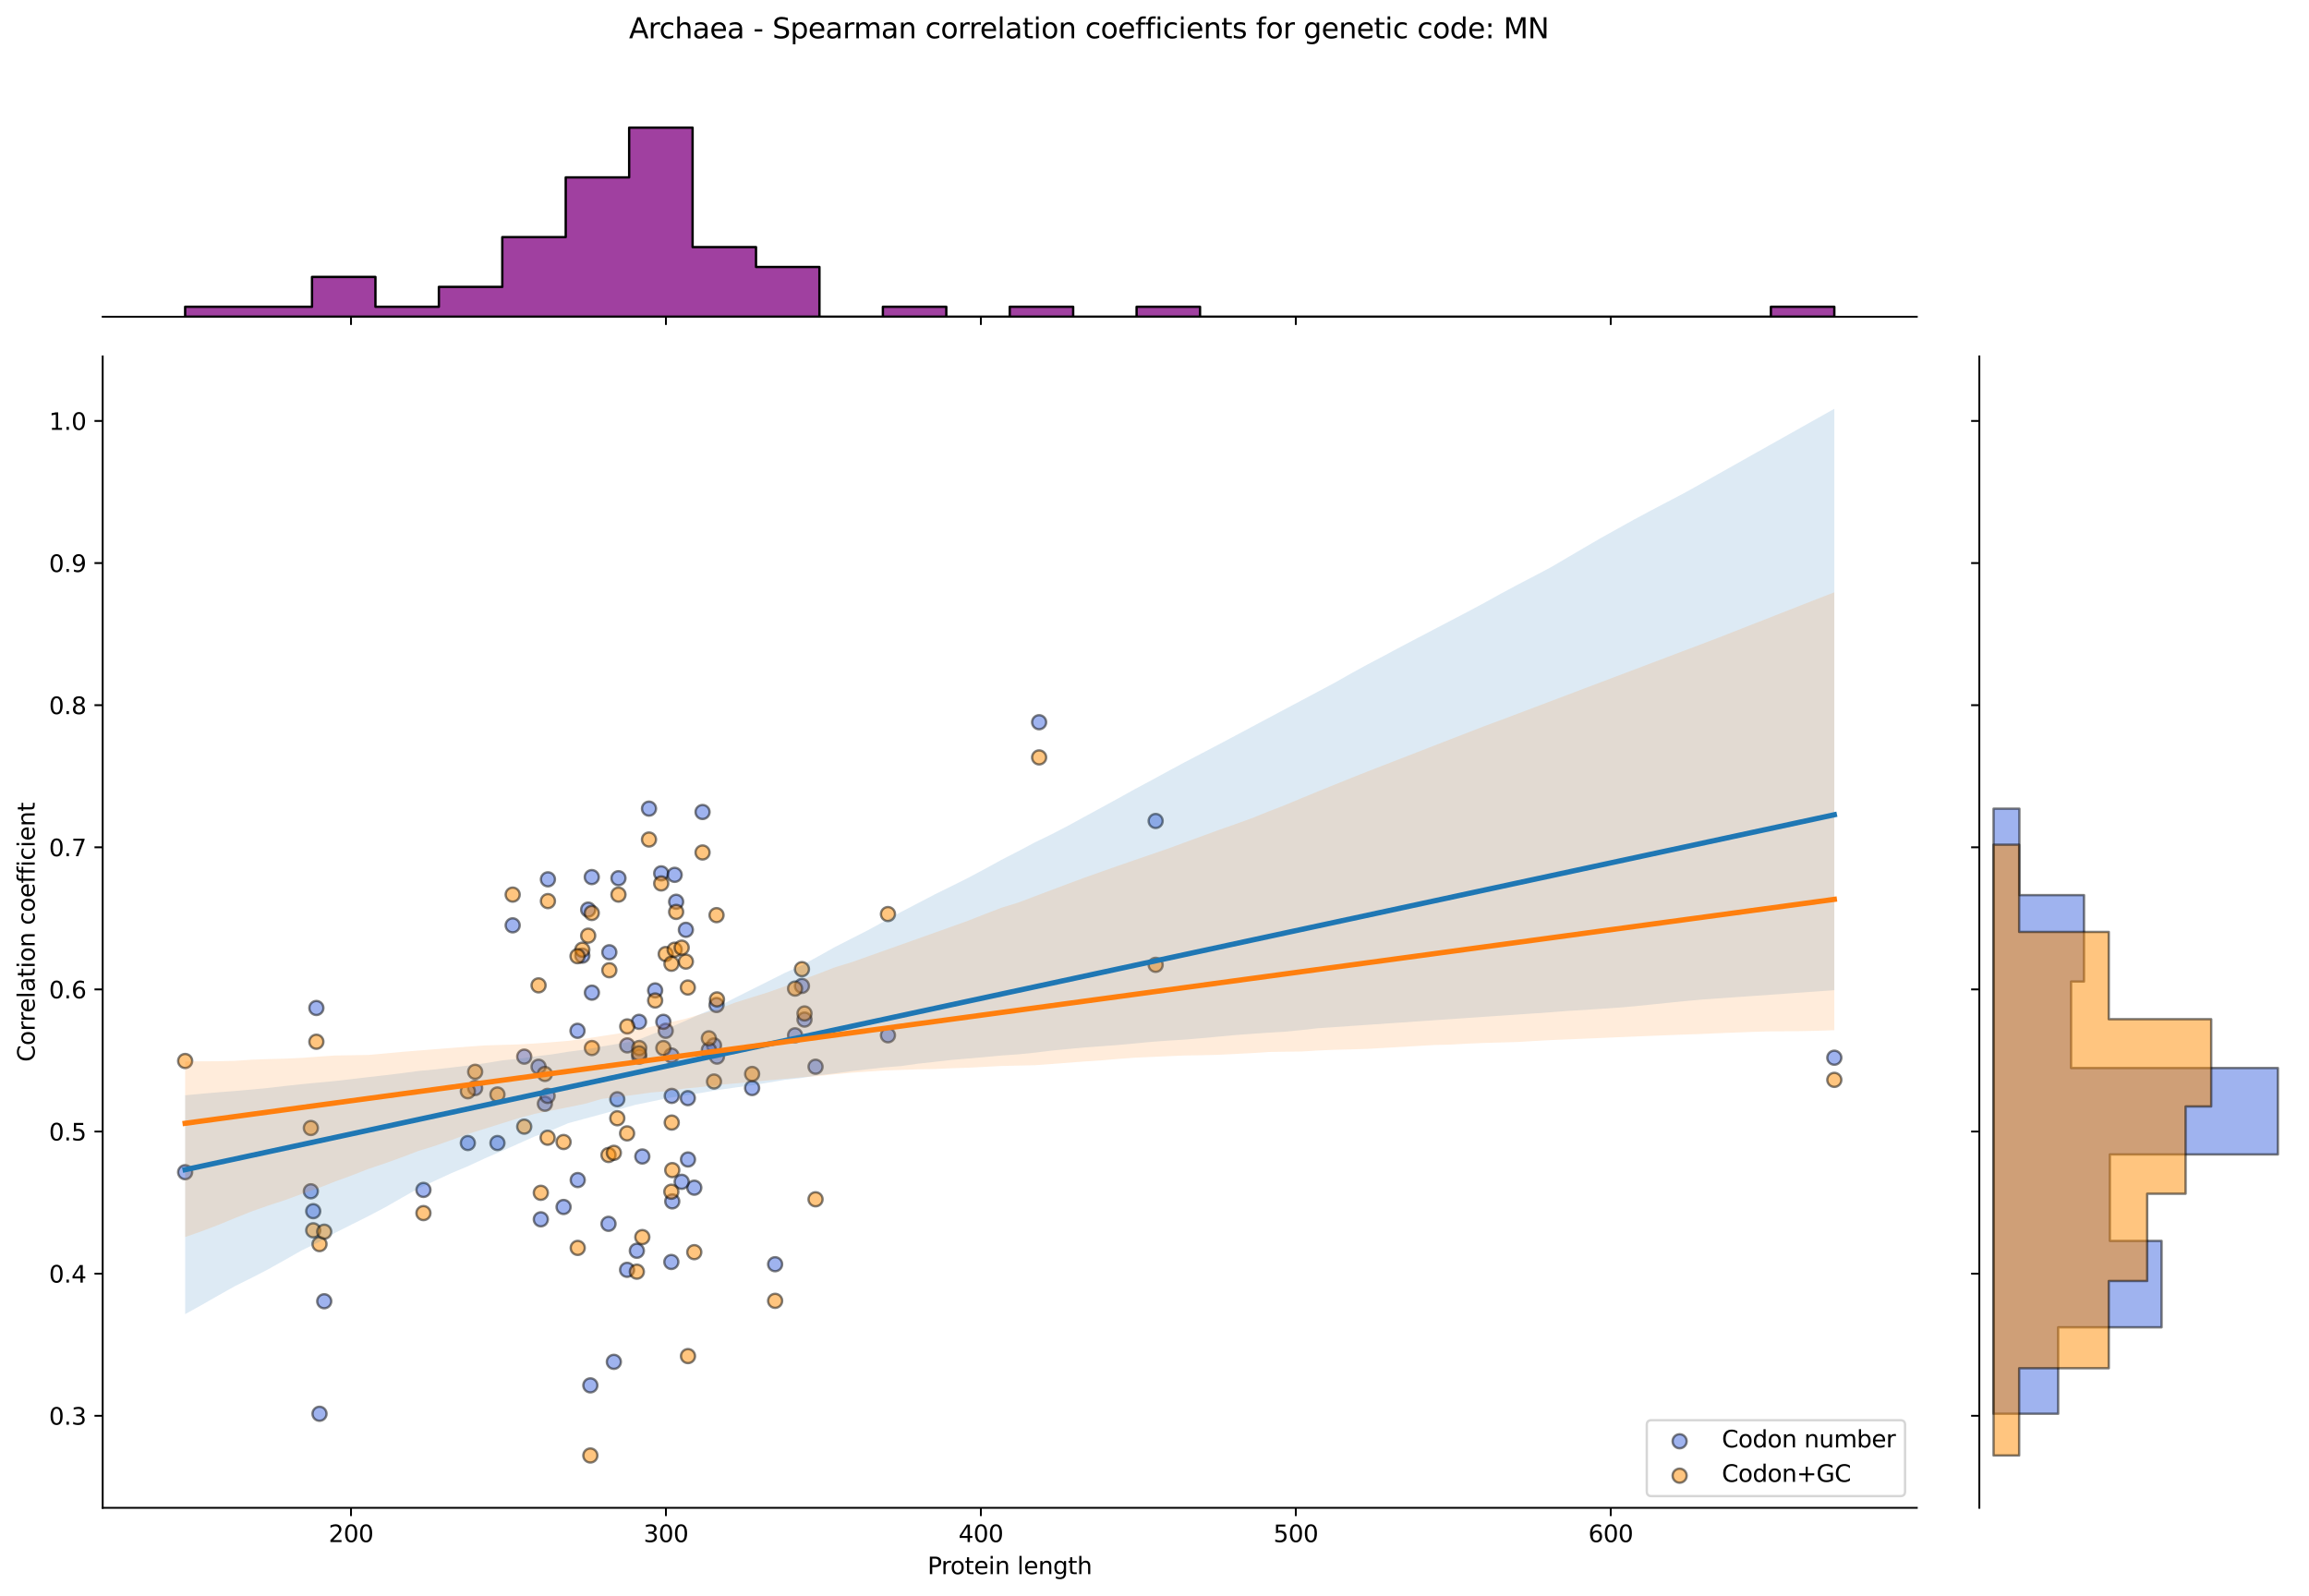 <?xml version="1.0" encoding="utf-8" standalone="no"?>
<!DOCTYPE svg PUBLIC "-//W3C//DTD SVG 1.1//EN"
  "http://www.w3.org/Graphics/SVG/1.1/DTD/svg11.dtd">
<svg xmlns:xlink="http://www.w3.org/1999/xlink" width="984.456pt" height="680.423pt" viewBox="0 0 984.456 680.423" xmlns="http://www.w3.org/2000/svg" version="1.1">
 <defs>
  <style type="text/css">*{stroke-linejoin: round; stroke-linecap: butt}</style>
 </defs>
 <g id="figure_1">
  <g id="patch_1">
   <path d="M 0 680.423 
L 984.456 680.423 
L 984.456 0 
L 0 0 
z
" style="fill: #ffffff"/>
  </g>
  <g id="axes_1">
   <g id="patch_2">
    <path d="M 43.781 642.867 
L 817.232 642.867 
L 817.232 151.966 
L 43.781 151.966 
z
" style="fill: #ffffff"/>
   </g>
   <g id="PathCollection_1">
    <defs>
     <path id="mfeb9f31fd7" d="M 0 3 
C 0.796 3 1.559 2.684 2.121 2.121 
C 2.684 1.559 3 0.796 3 0 
C 3 -0.796 2.684 -1.559 2.121 -2.121 
C 1.559 -2.684 0.796 -3 0 -3 
C -0.796 -3 -1.559 -2.684 -2.121 -2.121 
C -2.684 -1.559 -3 -0.796 -3 0 
C -3 0.796 -2.684 1.559 -2.121 2.121 
C -1.559 2.684 -0.796 3 0 3 
z
" style="stroke: #000000; stroke-opacity: 0.5"/>
    </defs>
    <g clip-path="url(#p654e812a68)">
     <use xlink:href="#mfeb9f31fd7" x="230.582" y="519.862" style="fill: #4169e1; fill-opacity: 0.5; stroke: #000000; stroke-opacity: 0.5"/>
     <use xlink:href="#mfeb9f31fd7" x="250.772" y="387.818" style="fill: #4169e1; fill-opacity: 0.5; stroke: #000000; stroke-opacity: 0.5"/>
     <use xlink:href="#mfeb9f31fd7" x="259.792" y="405.998" style="fill: #4169e1; fill-opacity: 0.5; stroke: #000000; stroke-opacity: 0.5"/>
     <use xlink:href="#mfeb9f31fd7" x="259.44" y="521.776" style="fill: #4169e1; fill-opacity: 0.5; stroke: #000000; stroke-opacity: 0.5"/>
     <use xlink:href="#mfeb9f31fd7" x="283.831" y="439.487" style="fill: #4169e1; fill-opacity: 0.5; stroke: #000000; stroke-opacity: 0.5"/>
     <use xlink:href="#mfeb9f31fd7" x="212.091" y="487.329" style="fill: #4169e1; fill-opacity: 0.5; stroke: #000000; stroke-opacity: 0.5"/>
     <use xlink:href="#mfeb9f31fd7" x="293.262" y="468.193" style="fill: #4169e1; fill-opacity: 0.5; stroke: #000000; stroke-opacity: 0.5"/>
     <use xlink:href="#mfeb9f31fd7" x="267.432" y="445.707" style="fill: #4169e1; fill-opacity: 0.5; stroke: #000000; stroke-opacity: 0.5"/>
     <use xlink:href="#mfeb9f31fd7" x="492.719" y="350.023" style="fill: #4169e1; fill-opacity: 0.5; stroke: #000000; stroke-opacity: 0.5"/>
     <use xlink:href="#mfeb9f31fd7" x="136.227" y="602.76" style="fill: #4169e1; fill-opacity: 0.5; stroke: #000000; stroke-opacity: 0.5"/>
     <use xlink:href="#mfeb9f31fd7" x="180.537" y="507.319" style="fill: #4169e1; fill-opacity: 0.5; stroke: #000000; stroke-opacity: 0.5"/>
     <use xlink:href="#mfeb9f31fd7" x="305.497" y="428.484" style="fill: #4169e1; fill-opacity: 0.5; stroke: #000000; stroke-opacity: 0.5"/>
     <use xlink:href="#mfeb9f31fd7" x="223.504" y="450.497" style="fill: #4169e1; fill-opacity: 0.5; stroke: #000000; stroke-opacity: 0.5"/>
     <use xlink:href="#mfeb9f31fd7" x="246.318" y="503.117" style="fill: #4169e1; fill-opacity: 0.5; stroke: #000000; stroke-opacity: 0.5"/>
     <use xlink:href="#mfeb9f31fd7" x="286.228" y="538.042" style="fill: #4169e1; fill-opacity: 0.5; stroke: #000000; stroke-opacity: 0.5"/>
     <use xlink:href="#mfeb9f31fd7" x="248.277" y="407.433" style="fill: #4169e1; fill-opacity: 0.5; stroke: #000000; stroke-opacity: 0.5"/>
     <use xlink:href="#mfeb9f31fd7" x="232.315" y="470.585" style="fill: #4169e1; fill-opacity: 0.5; stroke: #000000; stroke-opacity: 0.5"/>
     <use xlink:href="#mfeb9f31fd7" x="347.715" y="454.797" style="fill: #4169e1; fill-opacity: 0.5; stroke: #000000; stroke-opacity: 0.5"/>
     <use xlink:href="#mfeb9f31fd7" x="229.621" y="454.797" style="fill: #4169e1; fill-opacity: 0.5; stroke: #000000; stroke-opacity: 0.5"/>
     <use xlink:href="#mfeb9f31fd7" x="261.722" y="580.622" style="fill: #4169e1; fill-opacity: 0.5; stroke: #000000; stroke-opacity: 0.5"/>
     <use xlink:href="#mfeb9f31fd7" x="292.43" y="396.429" style="fill: #4169e1; fill-opacity: 0.5; stroke: #000000; stroke-opacity: 0.5"/>
     <use xlink:href="#mfeb9f31fd7" x="263.685" y="374.422" style="fill: #4169e1; fill-opacity: 0.5; stroke: #000000; stroke-opacity: 0.5"/>
     <use xlink:href="#mfeb9f31fd7" x="252.362" y="423.221" style="fill: #4169e1; fill-opacity: 0.5; stroke: #000000; stroke-opacity: 0.5"/>
     <use xlink:href="#mfeb9f31fd7" x="267.366" y="541.391" style="fill: #4169e1; fill-opacity: 0.5; stroke: #000000; stroke-opacity: 0.5"/>
     <use xlink:href="#mfeb9f31fd7" x="443.039" y="307.921" style="fill: #4169e1; fill-opacity: 0.5; stroke: #000000; stroke-opacity: 0.5"/>
     <use xlink:href="#mfeb9f31fd7" x="272.546" y="450.491" style="fill: #4169e1; fill-opacity: 0.5; stroke: #000000; stroke-opacity: 0.5"/>
     <use xlink:href="#mfeb9f31fd7" x="282.823" y="435.66" style="fill: #4169e1; fill-opacity: 0.5; stroke: #000000; stroke-opacity: 0.5"/>
     <use xlink:href="#mfeb9f31fd7" x="134.885" y="429.757" style="fill: #4169e1; fill-opacity: 0.5; stroke: #000000; stroke-opacity: 0.5"/>
     <use xlink:href="#mfeb9f31fd7" x="338.978" y="441.401" style="fill: #4169e1; fill-opacity: 0.5; stroke: #000000; stroke-opacity: 0.5"/>
     <use xlink:href="#mfeb9f31fd7" x="252.301" y="373.944" style="fill: #4169e1; fill-opacity: 0.5; stroke: #000000; stroke-opacity: 0.5"/>
     <use xlink:href="#mfeb9f31fd7" x="782.075" y="450.957" style="fill: #4169e1; fill-opacity: 0.5; stroke: #000000; stroke-opacity: 0.5"/>
     <use xlink:href="#mfeb9f31fd7" x="78.938" y="499.768" style="fill: #4169e1; fill-opacity: 0.5; stroke: #000000; stroke-opacity: 0.5"/>
     <use xlink:href="#mfeb9f31fd7" x="272.454" y="435.66" style="fill: #4169e1; fill-opacity: 0.5; stroke: #000000; stroke-opacity: 0.5"/>
     <use xlink:href="#mfeb9f31fd7" x="286.623" y="512.207" style="fill: #4169e1; fill-opacity: 0.5; stroke: #000000; stroke-opacity: 0.5"/>
     <use xlink:href="#mfeb9f31fd7" x="263.188" y="468.671" style="fill: #4169e1; fill-opacity: 0.5; stroke: #000000; stroke-opacity: 0.5"/>
     <use xlink:href="#mfeb9f31fd7" x="304.423" y="445.707" style="fill: #4169e1; fill-opacity: 0.5; stroke: #000000; stroke-opacity: 0.5"/>
     <use xlink:href="#mfeb9f31fd7" x="240.288" y="514.599" style="fill: #4169e1; fill-opacity: 0.5; stroke: #000000; stroke-opacity: 0.5"/>
     <use xlink:href="#mfeb9f31fd7" x="305.686" y="450.491" style="fill: #4169e1; fill-opacity: 0.5; stroke: #000000; stroke-opacity: 0.5"/>
     <use xlink:href="#mfeb9f31fd7" x="288.281" y="384.469" style="fill: #4169e1; fill-opacity: 0.5; stroke: #000000; stroke-opacity: 0.5"/>
     <use xlink:href="#mfeb9f31fd7" x="133.542" y="516.384" style="fill: #4169e1; fill-opacity: 0.5; stroke: #000000; stroke-opacity: 0.5"/>
     <use xlink:href="#mfeb9f31fd7" x="199.469" y="487.329" style="fill: #4169e1; fill-opacity: 0.5; stroke: #000000; stroke-opacity: 0.5"/>
     <use xlink:href="#mfeb9f31fd7" x="202.582" y="463.887" style="fill: #4169e1; fill-opacity: 0.5; stroke: #000000; stroke-opacity: 0.5"/>
     <use xlink:href="#mfeb9f31fd7" x="276.706" y="344.76" style="fill: #4169e1; fill-opacity: 0.5; stroke: #000000; stroke-opacity: 0.5"/>
     <use xlink:href="#mfeb9f31fd7" x="273.854" y="493.07" style="fill: #4169e1; fill-opacity: 0.5; stroke: #000000; stroke-opacity: 0.5"/>
     <use xlink:href="#mfeb9f31fd7" x="378.588" y="441.401" style="fill: #4169e1; fill-opacity: 0.5; stroke: #000000; stroke-opacity: 0.5"/>
     <use xlink:href="#mfeb9f31fd7" x="286.399" y="467.236" style="fill: #4169e1; fill-opacity: 0.5; stroke: #000000; stroke-opacity: 0.5"/>
     <use xlink:href="#mfeb9f31fd7" x="281.912" y="372.353" style="fill: #4169e1; fill-opacity: 0.5; stroke: #000000; stroke-opacity: 0.5"/>
     <use xlink:href="#mfeb9f31fd7" x="320.668" y="463.887" style="fill: #4169e1; fill-opacity: 0.5; stroke: #000000; stroke-opacity: 0.5"/>
     <use xlink:href="#mfeb9f31fd7" x="246.223" y="439.487" style="fill: #4169e1; fill-opacity: 0.5; stroke: #000000; stroke-opacity: 0.5"/>
     <use xlink:href="#mfeb9f31fd7" x="233.612" y="374.9" style="fill: #4169e1; fill-opacity: 0.5; stroke: #000000; stroke-opacity: 0.5"/>
     <use xlink:href="#mfeb9f31fd7" x="341.918" y="420.35" style="fill: #4169e1; fill-opacity: 0.5; stroke: #000000; stroke-opacity: 0.5"/>
     <use xlink:href="#mfeb9f31fd7" x="286.278" y="450.013" style="fill: #4169e1; fill-opacity: 0.5; stroke: #000000; stroke-opacity: 0.5"/>
     <use xlink:href="#mfeb9f31fd7" x="330.474" y="538.999" style="fill: #4169e1; fill-opacity: 0.5; stroke: #000000; stroke-opacity: 0.5"/>
     <use xlink:href="#mfeb9f31fd7" x="138.242" y="554.787" style="fill: #4169e1; fill-opacity: 0.5; stroke: #000000; stroke-opacity: 0.5"/>
     <use xlink:href="#mfeb9f31fd7" x="132.535" y="507.902" style="fill: #4169e1; fill-opacity: 0.5; stroke: #000000; stroke-opacity: 0.5"/>
     <use xlink:href="#mfeb9f31fd7" x="343.006" y="434.703" style="fill: #4169e1; fill-opacity: 0.5; stroke: #000000; stroke-opacity: 0.5"/>
     <use xlink:href="#mfeb9f31fd7" x="271.528" y="533.258" style="fill: #4169e1; fill-opacity: 0.5; stroke: #000000; stroke-opacity: 0.5"/>
     <use xlink:href="#mfeb9f31fd7" x="293.326" y="494.347" style="fill: #4169e1; fill-opacity: 0.5; stroke: #000000; stroke-opacity: 0.5"/>
     <use xlink:href="#mfeb9f31fd7" x="302.232" y="447.62" style="fill: #4169e1; fill-opacity: 0.5; stroke: #000000; stroke-opacity: 0.5"/>
     <use xlink:href="#mfeb9f31fd7" x="299.536" y="346.195" style="fill: #4169e1; fill-opacity: 0.5; stroke: #000000; stroke-opacity: 0.5"/>
     <use xlink:href="#mfeb9f31fd7" x="233.474" y="467.236" style="fill: #4169e1; fill-opacity: 0.5; stroke: #000000; stroke-opacity: 0.5"/>
     <use xlink:href="#mfeb9f31fd7" x="296.011" y="506.372" style="fill: #4169e1; fill-opacity: 0.5; stroke: #000000; stroke-opacity: 0.5"/>
     <use xlink:href="#mfeb9f31fd7" x="218.581" y="394.516" style="fill: #4169e1; fill-opacity: 0.5; stroke: #000000; stroke-opacity: 0.5"/>
     <use xlink:href="#mfeb9f31fd7" x="279.323" y="422.264" style="fill: #4169e1; fill-opacity: 0.5; stroke: #000000; stroke-opacity: 0.5"/>
     <use xlink:href="#mfeb9f31fd7" x="287.651" y="372.987" style="fill: #4169e1; fill-opacity: 0.5; stroke: #000000; stroke-opacity: 0.5"/>
     <use xlink:href="#mfeb9f31fd7" x="251.701" y="590.653" style="fill: #4169e1; fill-opacity: 0.5; stroke: #000000; stroke-opacity: 0.5"/>
     <use xlink:href="#mfeb9f31fd7" x="290.64" y="503.864" style="fill: #4169e1; fill-opacity: 0.5; stroke: #000000; stroke-opacity: 0.5"/>
    </g>
   </g>
   <g id="PathCollection_2">
    <defs>
     <path id="m23b65dc9a7" d="M 0 3 
C 0.796 3 1.559 2.684 2.121 2.121 
C 2.684 1.559 3 0.796 3 0 
C 3 -0.796 2.684 -1.559 2.121 -2.121 
C 1.559 -2.684 0.796 -3 0 -3 
C -0.796 -3 -1.559 -2.684 -2.121 -2.121 
C -2.684 -1.559 -3 -0.796 -3 0 
C -3 0.796 -2.684 1.559 -2.121 2.121 
C -1.559 2.684 -0.796 3 0 3 
z
" style="stroke: #000000; stroke-opacity: 0.5"/>
    </defs>
    <g clip-path="url(#p654e812a68)">
     <use xlink:href="#m23b65dc9a7" x="230.582" y="508.552" style="fill: #ff8c00; fill-opacity: 0.5; stroke: #000000; stroke-opacity: 0.5"/>
     <use xlink:href="#m23b65dc9a7" x="250.772" y="398.923" style="fill: #ff8c00; fill-opacity: 0.5; stroke: #000000; stroke-opacity: 0.5"/>
     <use xlink:href="#m23b65dc9a7" x="259.792" y="413.663" style="fill: #ff8c00; fill-opacity: 0.5; stroke: #000000; stroke-opacity: 0.5"/>
     <use xlink:href="#m23b65dc9a7" x="259.44" y="492.43" style="fill: #ff8c00; fill-opacity: 0.5; stroke: #000000; stroke-opacity: 0.5"/>
     <use xlink:href="#m23b65dc9a7" x="283.831" y="406.754" style="fill: #ff8c00; fill-opacity: 0.5; stroke: #000000; stroke-opacity: 0.5"/>
     <use xlink:href="#m23b65dc9a7" x="212.091" y="466.635" style="fill: #ff8c00; fill-opacity: 0.5; stroke: #000000; stroke-opacity: 0.5"/>
     <use xlink:href="#m23b65dc9a7" x="293.262" y="421.033" style="fill: #ff8c00; fill-opacity: 0.5; stroke: #000000; stroke-opacity: 0.5"/>
     <use xlink:href="#m23b65dc9a7" x="267.432" y="437.616" style="fill: #ff8c00; fill-opacity: 0.5; stroke: #000000; stroke-opacity: 0.5"/>
     <use xlink:href="#m23b65dc9a7" x="492.719" y="411.36" style="fill: #ff8c00; fill-opacity: 0.5; stroke: #000000; stroke-opacity: 0.5"/>
     <use xlink:href="#m23b65dc9a7" x="136.227" y="530.43" style="fill: #ff8c00; fill-opacity: 0.5; stroke: #000000; stroke-opacity: 0.5"/>
     <use xlink:href="#m23b65dc9a7" x="180.537" y="517.203" style="fill: #ff8c00; fill-opacity: 0.5; stroke: #000000; stroke-opacity: 0.5"/>
     <use xlink:href="#m23b65dc9a7" x="305.497" y="390.171" style="fill: #ff8c00; fill-opacity: 0.5; stroke: #000000; stroke-opacity: 0.5"/>
     <use xlink:href="#m23b65dc9a7" x="223.504" y="480.34" style="fill: #ff8c00; fill-opacity: 0.5; stroke: #000000; stroke-opacity: 0.5"/>
     <use xlink:href="#m23b65dc9a7" x="246.318" y="532.043" style="fill: #ff8c00; fill-opacity: 0.5; stroke: #000000; stroke-opacity: 0.5"/>
     <use xlink:href="#m23b65dc9a7" x="286.228" y="508.091" style="fill: #ff8c00; fill-opacity: 0.5; stroke: #000000; stroke-opacity: 0.5"/>
     <use xlink:href="#m23b65dc9a7" x="248.277" y="404.911" style="fill: #ff8c00; fill-opacity: 0.5; stroke: #000000; stroke-opacity: 0.5"/>
     <use xlink:href="#m23b65dc9a7" x="232.315" y="457.883" style="fill: #ff8c00; fill-opacity: 0.5; stroke: #000000; stroke-opacity: 0.5"/>
     <use xlink:href="#m23b65dc9a7" x="347.715" y="511.315" style="fill: #ff8c00; fill-opacity: 0.5; stroke: #000000; stroke-opacity: 0.5"/>
     <use xlink:href="#m23b65dc9a7" x="229.621" y="420.112" style="fill: #ff8c00; fill-opacity: 0.5; stroke: #000000; stroke-opacity: 0.5"/>
     <use xlink:href="#m23b65dc9a7" x="261.722" y="491.509" style="fill: #ff8c00; fill-opacity: 0.5; stroke: #000000; stroke-opacity: 0.5"/>
     <use xlink:href="#m23b65dc9a7" x="292.43" y="409.978" style="fill: #ff8c00; fill-opacity: 0.5; stroke: #000000; stroke-opacity: 0.5"/>
     <use xlink:href="#m23b65dc9a7" x="263.685" y="381.42" style="fill: #ff8c00; fill-opacity: 0.5; stroke: #000000; stroke-opacity: 0.5"/>
     <use xlink:href="#m23b65dc9a7" x="252.362" y="446.828" style="fill: #ff8c00; fill-opacity: 0.5; stroke: #000000; stroke-opacity: 0.5"/>
     <use xlink:href="#m23b65dc9a7" x="267.366" y="483.217" style="fill: #ff8c00; fill-opacity: 0.5; stroke: #000000; stroke-opacity: 0.5"/>
     <use xlink:href="#m23b65dc9a7" x="443.039" y="322.921" style="fill: #ff8c00; fill-opacity: 0.5; stroke: #000000; stroke-opacity: 0.5"/>
     <use xlink:href="#m23b65dc9a7" x="272.546" y="446.828" style="fill: #ff8c00; fill-opacity: 0.5; stroke: #000000; stroke-opacity: 0.5"/>
     <use xlink:href="#m23b65dc9a7" x="282.823" y="446.828" style="fill: #ff8c00; fill-opacity: 0.5; stroke: #000000; stroke-opacity: 0.5"/>
     <use xlink:href="#m23b65dc9a7" x="134.885" y="444.14" style="fill: #ff8c00; fill-opacity: 0.5; stroke: #000000; stroke-opacity: 0.5"/>
     <use xlink:href="#m23b65dc9a7" x="338.978" y="421.494" style="fill: #ff8c00; fill-opacity: 0.5; stroke: #000000; stroke-opacity: 0.5"/>
     <use xlink:href="#m23b65dc9a7" x="252.301" y="389.25" style="fill: #ff8c00; fill-opacity: 0.5; stroke: #000000; stroke-opacity: 0.5"/>
     <use xlink:href="#m23b65dc9a7" x="782.075" y="460.402" style="fill: #ff8c00; fill-opacity: 0.5; stroke: #000000; stroke-opacity: 0.5"/>
     <use xlink:href="#m23b65dc9a7" x="78.938" y="452.356" style="fill: #ff8c00; fill-opacity: 0.5; stroke: #000000; stroke-opacity: 0.5"/>
     <use xlink:href="#m23b65dc9a7" x="272.454" y="449.131" style="fill: #ff8c00; fill-opacity: 0.5; stroke: #000000; stroke-opacity: 0.5"/>
     <use xlink:href="#m23b65dc9a7" x="286.623" y="498.878" style="fill: #ff8c00; fill-opacity: 0.5; stroke: #000000; stroke-opacity: 0.5"/>
     <use xlink:href="#m23b65dc9a7" x="263.188" y="476.769" style="fill: #ff8c00; fill-opacity: 0.5; stroke: #000000; stroke-opacity: 0.5"/>
     <use xlink:href="#m23b65dc9a7" x="304.423" y="461.107" style="fill: #ff8c00; fill-opacity: 0.5; stroke: #000000; stroke-opacity: 0.5"/>
     <use xlink:href="#m23b65dc9a7" x="240.288" y="486.902" style="fill: #ff8c00; fill-opacity: 0.5; stroke: #000000; stroke-opacity: 0.5"/>
     <use xlink:href="#m23b65dc9a7" x="305.686" y="426.1" style="fill: #ff8c00; fill-opacity: 0.5; stroke: #000000; stroke-opacity: 0.5"/>
     <use xlink:href="#m23b65dc9a7" x="288.281" y="388.79" style="fill: #ff8c00; fill-opacity: 0.5; stroke: #000000; stroke-opacity: 0.5"/>
     <use xlink:href="#m23b65dc9a7" x="133.542" y="524.545" style="fill: #ff8c00; fill-opacity: 0.5; stroke: #000000; stroke-opacity: 0.5"/>
     <use xlink:href="#m23b65dc9a7" x="199.469" y="465.253" style="fill: #ff8c00; fill-opacity: 0.5; stroke: #000000; stroke-opacity: 0.5"/>
     <use xlink:href="#m23b65dc9a7" x="202.582" y="456.962" style="fill: #ff8c00; fill-opacity: 0.5; stroke: #000000; stroke-opacity: 0.5"/>
     <use xlink:href="#m23b65dc9a7" x="276.706" y="357.928" style="fill: #ff8c00; fill-opacity: 0.5; stroke: #000000; stroke-opacity: 0.5"/>
     <use xlink:href="#m23b65dc9a7" x="273.854" y="527.437" style="fill: #ff8c00; fill-opacity: 0.5; stroke: #000000; stroke-opacity: 0.5"/>
     <use xlink:href="#m23b65dc9a7" x="378.588" y="389.711" style="fill: #ff8c00; fill-opacity: 0.5; stroke: #000000; stroke-opacity: 0.5"/>
     <use xlink:href="#m23b65dc9a7" x="286.399" y="478.611" style="fill: #ff8c00; fill-opacity: 0.5; stroke: #000000; stroke-opacity: 0.5"/>
     <use xlink:href="#m23b65dc9a7" x="281.912" y="376.66" style="fill: #ff8c00; fill-opacity: 0.5; stroke: #000000; stroke-opacity: 0.5"/>
     <use xlink:href="#m23b65dc9a7" x="320.668" y="457.883" style="fill: #ff8c00; fill-opacity: 0.5; stroke: #000000; stroke-opacity: 0.5"/>
     <use xlink:href="#m23b65dc9a7" x="246.223" y="407.675" style="fill: #ff8c00; fill-opacity: 0.5; stroke: #000000; stroke-opacity: 0.5"/>
     <use xlink:href="#m23b65dc9a7" x="233.612" y="384.183" style="fill: #ff8c00; fill-opacity: 0.5; stroke: #000000; stroke-opacity: 0.5"/>
     <use xlink:href="#m23b65dc9a7" x="341.918" y="413.203" style="fill: #ff8c00; fill-opacity: 0.5; stroke: #000000; stroke-opacity: 0.5"/>
     <use xlink:href="#m23b65dc9a7" x="286.278" y="410.9" style="fill: #ff8c00; fill-opacity: 0.5; stroke: #000000; stroke-opacity: 0.5"/>
     <use xlink:href="#m23b65dc9a7" x="330.474" y="554.614" style="fill: #ff8c00; fill-opacity: 0.5; stroke: #000000; stroke-opacity: 0.5"/>
     <use xlink:href="#m23b65dc9a7" x="138.242" y="525.134" style="fill: #ff8c00; fill-opacity: 0.5; stroke: #000000; stroke-opacity: 0.5"/>
     <use xlink:href="#m23b65dc9a7" x="132.535" y="480.914" style="fill: #ff8c00; fill-opacity: 0.5; stroke: #000000; stroke-opacity: 0.5"/>
     <use xlink:href="#m23b65dc9a7" x="343.006" y="432.088" style="fill: #ff8c00; fill-opacity: 0.5; stroke: #000000; stroke-opacity: 0.5"/>
     <use xlink:href="#m23b65dc9a7" x="271.528" y="542.177" style="fill: #ff8c00; fill-opacity: 0.5; stroke: #000000; stroke-opacity: 0.5"/>
     <use xlink:href="#m23b65dc9a7" x="293.326" y="578.172" style="fill: #ff8c00; fill-opacity: 0.5; stroke: #000000; stroke-opacity: 0.5"/>
     <use xlink:href="#m23b65dc9a7" x="302.232" y="442.682" style="fill: #ff8c00; fill-opacity: 0.5; stroke: #000000; stroke-opacity: 0.5"/>
     <use xlink:href="#m23b65dc9a7" x="299.536" y="363.455" style="fill: #ff8c00; fill-opacity: 0.5; stroke: #000000; stroke-opacity: 0.5"/>
     <use xlink:href="#m23b65dc9a7" x="233.474" y="485.06" style="fill: #ff8c00; fill-opacity: 0.5; stroke: #000000; stroke-opacity: 0.5"/>
     <use xlink:href="#m23b65dc9a7" x="296.011" y="533.86" style="fill: #ff8c00; fill-opacity: 0.5; stroke: #000000; stroke-opacity: 0.5"/>
     <use xlink:href="#m23b65dc9a7" x="218.581" y="381.42" style="fill: #ff8c00; fill-opacity: 0.5; stroke: #000000; stroke-opacity: 0.5"/>
     <use xlink:href="#m23b65dc9a7" x="279.323" y="426.561" style="fill: #ff8c00; fill-opacity: 0.5; stroke: #000000; stroke-opacity: 0.5"/>
     <use xlink:href="#m23b65dc9a7" x="287.651" y="404.911" style="fill: #ff8c00; fill-opacity: 0.5; stroke: #000000; stroke-opacity: 0.5"/>
     <use xlink:href="#m23b65dc9a7" x="251.701" y="620.553" style="fill: #ff8c00; fill-opacity: 0.5; stroke: #000000; stroke-opacity: 0.5"/>
     <use xlink:href="#m23b65dc9a7" x="290.64" y="404.022" style="fill: #ff8c00; fill-opacity: 0.5; stroke: #000000; stroke-opacity: 0.5"/>
    </g>
   </g>
   <g id="PolyCollection_1">
    <path d="M 78.938 466.974 
L 78.938 560.293 
L 86.04 556.345 
L 93.143 552.279 
L 100.245 548.303 
L 107.348 544.777 
L 114.45 541.099 
L 121.552 537.12 
L 128.655 533.099 
L 135.757 529.646 
L 142.86 525.625 
L 149.962 522.052 
L 157.064 518.499 
L 164.167 514.772 
L 171.269 510.697 
L 178.372 506.695 
L 185.474 503.4 
L 192.576 500.111 
L 199.679 497.144 
L 206.781 493.838 
L 213.884 490.791 
L 220.986 487.631 
L 228.088 484.465 
L 235.191 481.862 
L 242.293 478.862 
L 249.396 476.938 
L 256.498 475.017 
L 263.6 473.042 
L 270.703 471.094 
L 277.805 469.616 
L 284.908 468.119 
L 292.01 467 
L 299.112 465.939 
L 306.215 464.703 
L 313.317 463.697 
L 320.419 462.734 
L 327.522 461.594 
L 334.624 460.397 
L 341.727 459.614 
L 348.829 458.46 
L 355.931 457.653 
L 363.034 456.665 
L 370.136 455.863 
L 377.239 455.063 
L 384.341 454.5 
L 391.443 453.493 
L 398.546 452.72 
L 405.648 451.909 
L 412.751 451.3 
L 419.853 450.697 
L 426.955 450.01 
L 434.058 449.525 
L 441.16 448.811 
L 448.263 447.935 
L 455.365 447.246 
L 462.467 446.597 
L 469.57 446.066 
L 476.672 445.537 
L 483.775 444.888 
L 490.877 444.202 
L 497.979 443.672 
L 505.082 443.243 
L 512.184 442.641 
L 519.287 441.982 
L 526.389 441.315 
L 533.491 440.797 
L 540.594 440.296 
L 547.696 439.883 
L 554.799 439.183 
L 561.901 438.381 
L 569.003 437.897 
L 576.106 437.411 
L 583.208 436.924 
L 590.31 436.437 
L 597.413 435.95 
L 604.515 435.463 
L 611.618 434.976 
L 618.72 434.49 
L 625.822 433.995 
L 632.925 433.507 
L 640.027 433.028 
L 647.13 432.542 
L 654.232 432.055 
L 661.334 431.568 
L 668.437 431.003 
L 675.539 430.593 
L 682.642 430.108 
L 689.744 429.621 
L 696.846 429.019 
L 703.949 428.292 
L 711.051 427.565 
L 718.154 426.839 
L 725.256 426.196 
L 732.358 425.693 
L 739.461 425.191 
L 746.563 424.689 
L 753.666 424.186 
L 760.768 423.684 
L 767.87 423.182 
L 774.973 422.679 
L 782.075 422.177 
L 782.075 174.279 
L 782.075 174.279 
L 774.973 178.272 
L 767.87 182.264 
L 760.768 186.256 
L 753.666 190.248 
L 746.563 194.24 
L 739.461 198.233 
L 732.358 202.225 
L 725.256 206.217 
L 718.154 210.169 
L 711.051 213.895 
L 703.949 217.621 
L 696.846 221.418 
L 689.744 225.365 
L 682.642 229.324 
L 675.539 233.447 
L 668.437 237.617 
L 661.334 241.788 
L 654.232 245.549 
L 647.13 249.237 
L 640.027 253.038 
L 632.925 256.984 
L 625.822 260.775 
L 618.72 264.493 
L 611.618 268.212 
L 604.515 271.931 
L 597.413 275.658 
L 590.31 279.469 
L 583.208 283.201 
L 576.106 287.078 
L 569.003 291.108 
L 561.901 294.888 
L 554.799 298.668 
L 547.696 302.448 
L 540.594 306.228 
L 533.491 310.01 
L 526.389 313.794 
L 519.287 317.568 
L 512.184 321.278 
L 505.082 324.989 
L 497.979 328.811 
L 490.877 332.682 
L 483.775 336.488 
L 476.672 340.428 
L 469.57 344.306 
L 462.467 348.178 
L 455.365 352.05 
L 448.263 355.74 
L 441.16 359.179 
L 434.058 362.953 
L 426.955 366.602 
L 419.853 370.504 
L 412.751 374.277 
L 405.648 377.82 
L 398.546 381.321 
L 391.443 385.033 
L 384.341 388.727 
L 377.239 392.678 
L 370.136 396.543 
L 363.034 400.158 
L 355.931 403.787 
L 348.829 407.763 
L 341.727 411.601 
L 334.624 414.789 
L 327.522 418.362 
L 320.419 421.91 
L 313.317 425.466 
L 306.215 429.158 
L 299.112 432.128 
L 292.01 435.315 
L 284.908 438.415 
L 277.805 441.02 
L 270.703 443.872 
L 263.6 445.012 
L 256.498 446.196 
L 249.396 447.482 
L 242.293 448.409 
L 235.191 449.549 
L 228.088 450.408 
L 220.986 451.381 
L 213.884 452.133 
L 206.781 453.311 
L 199.679 454.292 
L 192.576 455.122 
L 185.474 455.947 
L 178.372 456.604 
L 171.269 457.56 
L 164.167 458.418 
L 157.064 459.223 
L 149.962 460.071 
L 142.86 460.896 
L 135.757 461.546 
L 128.655 462.236 
L 121.552 462.998 
L 114.45 463.834 
L 107.348 464.52 
L 100.245 465.142 
L 93.143 465.69 
L 86.04 466.304 
L 78.938 466.974 
z
" clip-path="url(#p654e812a68)" style="fill: #1f77b4; fill-opacity: 0.15"/>
   </g>
   <g id="PolyCollection_2">
    <path d="M 78.938 452.539 
L 78.938 527.413 
L 86.04 524.928 
L 93.143 522.211 
L 100.245 519.291 
L 107.348 516.467 
L 114.45 513.957 
L 121.552 511.643 
L 128.655 509.033 
L 135.757 506.54 
L 142.86 503.732 
L 149.962 501.144 
L 157.064 498.367 
L 164.167 495.987 
L 171.269 493.424 
L 178.372 490.711 
L 185.474 488.524 
L 192.576 486.015 
L 199.679 483.418 
L 206.781 481.202 
L 213.884 478.982 
L 220.986 476.764 
L 228.088 474.861 
L 235.191 473.461 
L 242.293 472.065 
L 249.396 470.598 
L 256.498 468.538 
L 263.6 467.621 
L 270.703 466.756 
L 277.805 465.76 
L 284.908 465.193 
L 292.01 464.106 
L 299.112 463.418 
L 306.215 462.534 
L 313.317 461.934 
L 320.419 461.241 
L 327.522 460.597 
L 334.624 459.951 
L 341.727 459.305 
L 348.829 458.751 
L 355.931 458.014 
L 363.034 457.368 
L 370.136 456.863 
L 377.239 456.391 
L 384.341 456.158 
L 391.443 455.924 
L 398.546 455.787 
L 405.648 455.452 
L 412.751 455.218 
L 419.853 454.861 
L 426.955 454.48 
L 434.058 454.322 
L 441.16 454.158 
L 448.263 453.634 
L 455.365 453.094 
L 462.467 452.555 
L 469.57 452.096 
L 476.672 451.476 
L 483.775 450.954 
L 490.877 450.631 
L 497.979 450.311 
L 505.082 450.018 
L 512.184 449.904 
L 519.287 449.721 
L 526.389 449.376 
L 533.491 449.005 
L 540.594 448.522 
L 547.696 448.401 
L 554.799 448.311 
L 561.901 447.871 
L 569.003 447.578 
L 576.106 447.409 
L 583.208 447.176 
L 590.31 446.77 
L 597.413 446.362 
L 604.515 445.948 
L 611.618 445.534 
L 618.72 445.357 
L 625.822 444.951 
L 632.925 444.658 
L 640.027 444.459 
L 647.13 444.255 
L 654.232 443.823 
L 661.334 443.434 
L 668.437 443.137 
L 675.539 442.838 
L 682.642 442.537 
L 689.744 442.236 
L 696.846 441.935 
L 703.949 441.644 
L 711.051 441.361 
L 718.154 441.079 
L 725.256 440.851 
L 732.358 440.521 
L 739.461 440.246 
L 746.563 439.97 
L 753.666 439.741 
L 760.768 439.684 
L 767.87 439.626 
L 774.973 439.465 
L 782.075 439.23 
L 782.075 252.532 
L 782.075 252.532 
L 774.973 255.283 
L 767.87 258.068 
L 760.768 260.853 
L 753.666 263.639 
L 746.563 266.424 
L 739.461 269.209 
L 732.358 271.995 
L 725.256 274.697 
L 718.154 277.383 
L 711.051 280.07 
L 703.949 282.758 
L 696.846 285.446 
L 689.744 288.133 
L 682.642 290.821 
L 675.539 293.509 
L 668.437 296.197 
L 661.334 298.885 
L 654.232 301.573 
L 647.13 304.261 
L 640.027 306.949 
L 632.925 309.569 
L 625.822 312.325 
L 618.72 315.077 
L 611.618 317.833 
L 604.515 320.589 
L 597.413 323.345 
L 590.31 326.105 
L 583.208 328.865 
L 576.106 331.679 
L 569.003 334.552 
L 561.901 337.43 
L 554.799 340.351 
L 547.696 343.317 
L 540.594 346.066 
L 533.491 348.931 
L 526.389 351.484 
L 519.287 353.978 
L 512.184 356.582 
L 505.082 359.197 
L 497.979 361.798 
L 490.877 364.245 
L 483.775 366.691 
L 476.672 369.138 
L 469.57 371.647 
L 462.467 374.158 
L 455.365 376.789 
L 448.263 379.471 
L 441.16 382.153 
L 434.058 384.835 
L 426.955 387.02 
L 419.853 389.749 
L 412.751 392.545 
L 405.648 395.096 
L 398.546 397.635 
L 391.443 400.159 
L 384.341 402.69 
L 377.239 405.21 
L 370.136 407.732 
L 363.034 410.263 
L 355.931 412.424 
L 348.829 415.188 
L 341.727 417.767 
L 334.624 420.528 
L 327.522 423.056 
L 320.419 425.258 
L 313.317 427.495 
L 306.215 430.171 
L 299.112 432.295 
L 292.01 434.435 
L 284.908 435.965 
L 277.805 437.696 
L 270.703 439.221 
L 263.6 440.672 
L 256.498 441.734 
L 249.396 442.853 
L 242.293 443.766 
L 235.191 444.353 
L 228.088 444.878 
L 220.986 445.293 
L 213.884 445.489 
L 206.781 445.715 
L 199.679 446.226 
L 192.576 446.784 
L 185.474 447.341 
L 178.372 447.902 
L 171.269 448.477 
L 164.167 449.143 
L 157.064 449.772 
L 149.962 449.896 
L 142.86 450.011 
L 135.757 450.491 
L 128.655 451.035 
L 121.552 451.348 
L 114.45 451.541 
L 107.348 451.8 
L 100.245 452.278 
L 93.143 452.446 
L 86.04 452.493 
L 78.938 452.539 
z
" clip-path="url(#p654e812a68)" style="fill: #ff7f0e; fill-opacity: 0.15"/>
   </g>
   <g id="matplotlib.axis_1">
    <g id="xtick_1">
     <g id="line2d_1">
      <defs>
       <path id="mfbab8cde43" d="M 0 0 
L 0 3.5 
" style="stroke: #000000; stroke-width: 0.8"/>
      </defs>
      <g>
       <use xlink:href="#mfbab8cde43" x="149.655" y="642.867" style="stroke: #000000; stroke-width: 0.8"/>
      </g>
     </g>
     <g id="text_1">
      <!-- 200 -->
      <g transform="translate(140.111 657.465) scale(0.1 -0.1)">
       <defs>
        <path id="DejaVuSans-32" d="M 1228 531 
L 3431 531 
L 3431 0 
L 469 0 
L 469 531 
Q 828 903 1448 1529 
Q 2069 2156 2228 2338 
Q 2531 2678 2651 2914 
Q 2772 3150 2772 3378 
Q 2772 3750 2511 3984 
Q 2250 4219 1831 4219 
Q 1534 4219 1204 4116 
Q 875 4013 500 3803 
L 500 4441 
Q 881 4594 1212 4672 
Q 1544 4750 1819 4750 
Q 2544 4750 2975 4387 
Q 3406 4025 3406 3419 
Q 3406 3131 3298 2873 
Q 3191 2616 2906 2266 
Q 2828 2175 2409 1742 
Q 1991 1309 1228 531 
z
" transform="scale(0.016)"/>
        <path id="DejaVuSans-30" d="M 2034 4250 
Q 1547 4250 1301 3770 
Q 1056 3291 1056 2328 
Q 1056 1369 1301 889 
Q 1547 409 2034 409 
Q 2525 409 2770 889 
Q 3016 1369 3016 2328 
Q 3016 3291 2770 3770 
Q 2525 4250 2034 4250 
z
M 2034 4750 
Q 2819 4750 3233 4129 
Q 3647 3509 3647 2328 
Q 3647 1150 3233 529 
Q 2819 -91 2034 -91 
Q 1250 -91 836 529 
Q 422 1150 422 2328 
Q 422 3509 836 4129 
Q 1250 4750 2034 4750 
z
" transform="scale(0.016)"/>
       </defs>
       <use xlink:href="#DejaVuSans-32"/>
       <use xlink:href="#DejaVuSans-30" x="63.623"/>
       <use xlink:href="#DejaVuSans-30" x="127.246"/>
      </g>
     </g>
    </g>
    <g id="xtick_2">
     <g id="line2d_2">
      <g>
       <use xlink:href="#mfbab8cde43" x="283.926" y="642.867" style="stroke: #000000; stroke-width: 0.8"/>
      </g>
     </g>
     <g id="text_2">
      <!-- 300 -->
      <g transform="translate(274.383 657.465) scale(0.1 -0.1)">
       <defs>
        <path id="DejaVuSans-33" d="M 2597 2516 
Q 3050 2419 3304 2112 
Q 3559 1806 3559 1356 
Q 3559 666 3084 287 
Q 2609 -91 1734 -91 
Q 1441 -91 1130 -33 
Q 819 25 488 141 
L 488 750 
Q 750 597 1062 519 
Q 1375 441 1716 441 
Q 2309 441 2620 675 
Q 2931 909 2931 1356 
Q 2931 1769 2642 2001 
Q 2353 2234 1838 2234 
L 1294 2234 
L 1294 2753 
L 1863 2753 
Q 2328 2753 2575 2939 
Q 2822 3125 2822 3475 
Q 2822 3834 2567 4026 
Q 2313 4219 1838 4219 
Q 1578 4219 1281 4162 
Q 984 4106 628 3988 
L 628 4550 
Q 988 4650 1302 4700 
Q 1616 4750 1894 4750 
Q 2613 4750 3031 4423 
Q 3450 4097 3450 3541 
Q 3450 3153 3228 2886 
Q 3006 2619 2597 2516 
z
" transform="scale(0.016)"/>
       </defs>
       <use xlink:href="#DejaVuSans-33"/>
       <use xlink:href="#DejaVuSans-30" x="63.623"/>
       <use xlink:href="#DejaVuSans-30" x="127.246"/>
      </g>
     </g>
    </g>
    <g id="xtick_3">
     <g id="line2d_3">
      <g>
       <use xlink:href="#mfbab8cde43" x="418.198" y="642.867" style="stroke: #000000; stroke-width: 0.8"/>
      </g>
     </g>
     <g id="text_3">
      <!-- 400 -->
      <g transform="translate(408.655 657.465) scale(0.1 -0.1)">
       <defs>
        <path id="DejaVuSans-34" d="M 2419 4116 
L 825 1625 
L 2419 1625 
L 2419 4116 
z
M 2253 4666 
L 3047 4666 
L 3047 1625 
L 3713 1625 
L 3713 1100 
L 3047 1100 
L 3047 0 
L 2419 0 
L 2419 1100 
L 313 1100 
L 313 1709 
L 2253 4666 
z
" transform="scale(0.016)"/>
       </defs>
       <use xlink:href="#DejaVuSans-34"/>
       <use xlink:href="#DejaVuSans-30" x="63.623"/>
       <use xlink:href="#DejaVuSans-30" x="127.246"/>
      </g>
     </g>
    </g>
    <g id="xtick_4">
     <g id="line2d_4">
      <g>
       <use xlink:href="#mfbab8cde43" x="552.47" y="642.867" style="stroke: #000000; stroke-width: 0.8"/>
      </g>
     </g>
     <g id="text_4">
      <!-- 500 -->
      <g transform="translate(542.926 657.465) scale(0.1 -0.1)">
       <defs>
        <path id="DejaVuSans-35" d="M 691 4666 
L 3169 4666 
L 3169 4134 
L 1269 4134 
L 1269 2991 
Q 1406 3038 1543 3061 
Q 1681 3084 1819 3084 
Q 2600 3084 3056 2656 
Q 3513 2228 3513 1497 
Q 3513 744 3044 326 
Q 2575 -91 1722 -91 
Q 1428 -91 1123 -41 
Q 819 9 494 109 
L 494 744 
Q 775 591 1075 516 
Q 1375 441 1709 441 
Q 2250 441 2565 725 
Q 2881 1009 2881 1497 
Q 2881 1984 2565 2268 
Q 2250 2553 1709 2553 
Q 1456 2553 1204 2497 
Q 953 2441 691 2322 
L 691 4666 
z
" transform="scale(0.016)"/>
       </defs>
       <use xlink:href="#DejaVuSans-35"/>
       <use xlink:href="#DejaVuSans-30" x="63.623"/>
       <use xlink:href="#DejaVuSans-30" x="127.246"/>
      </g>
     </g>
    </g>
    <g id="xtick_5">
     <g id="line2d_5">
      <g>
       <use xlink:href="#mfbab8cde43" x="686.742" y="642.867" style="stroke: #000000; stroke-width: 0.8"/>
      </g>
     </g>
     <g id="text_5">
      <!-- 600 -->
      <g transform="translate(677.198 657.465) scale(0.1 -0.1)">
       <defs>
        <path id="DejaVuSans-36" d="M 2113 2584 
Q 1688 2584 1439 2293 
Q 1191 2003 1191 1497 
Q 1191 994 1439 701 
Q 1688 409 2113 409 
Q 2538 409 2786 701 
Q 3034 994 3034 1497 
Q 3034 2003 2786 2293 
Q 2538 2584 2113 2584 
z
M 3366 4563 
L 3366 3988 
Q 3128 4100 2886 4159 
Q 2644 4219 2406 4219 
Q 1781 4219 1451 3797 
Q 1122 3375 1075 2522 
Q 1259 2794 1537 2939 
Q 1816 3084 2150 3084 
Q 2853 3084 3261 2657 
Q 3669 2231 3669 1497 
Q 3669 778 3244 343 
Q 2819 -91 2113 -91 
Q 1303 -91 875 529 
Q 447 1150 447 2328 
Q 447 3434 972 4092 
Q 1497 4750 2381 4750 
Q 2619 4750 2861 4703 
Q 3103 4656 3366 4563 
z
" transform="scale(0.016)"/>
       </defs>
       <use xlink:href="#DejaVuSans-36"/>
       <use xlink:href="#DejaVuSans-30" x="63.623"/>
       <use xlink:href="#DejaVuSans-30" x="127.246"/>
      </g>
     </g>
    </g>
    <g id="text_6">
     <!-- Protein length -->
     <g transform="translate(395.456 671.143) scale(0.1 -0.1)">
      <defs>
       <path id="DejaVuSans-50" d="M 1259 4147 
L 1259 2394 
L 2053 2394 
Q 2494 2394 2734 2622 
Q 2975 2850 2975 3272 
Q 2975 3691 2734 3919 
Q 2494 4147 2053 4147 
L 1259 4147 
z
M 628 4666 
L 2053 4666 
Q 2838 4666 3239 4311 
Q 3641 3956 3641 3272 
Q 3641 2581 3239 2228 
Q 2838 1875 2053 1875 
L 1259 1875 
L 1259 0 
L 628 0 
L 628 4666 
z
" transform="scale(0.016)"/>
       <path id="DejaVuSans-72" d="M 2631 2963 
Q 2534 3019 2420 3045 
Q 2306 3072 2169 3072 
Q 1681 3072 1420 2755 
Q 1159 2438 1159 1844 
L 1159 0 
L 581 0 
L 581 3500 
L 1159 3500 
L 1159 2956 
Q 1341 3275 1631 3429 
Q 1922 3584 2338 3584 
Q 2397 3584 2469 3576 
Q 2541 3569 2628 3553 
L 2631 2963 
z
" transform="scale(0.016)"/>
       <path id="DejaVuSans-6f" d="M 1959 3097 
Q 1497 3097 1228 2736 
Q 959 2375 959 1747 
Q 959 1119 1226 758 
Q 1494 397 1959 397 
Q 2419 397 2687 759 
Q 2956 1122 2956 1747 
Q 2956 2369 2687 2733 
Q 2419 3097 1959 3097 
z
M 1959 3584 
Q 2709 3584 3137 3096 
Q 3566 2609 3566 1747 
Q 3566 888 3137 398 
Q 2709 -91 1959 -91 
Q 1206 -91 779 398 
Q 353 888 353 1747 
Q 353 2609 779 3096 
Q 1206 3584 1959 3584 
z
" transform="scale(0.016)"/>
       <path id="DejaVuSans-74" d="M 1172 4494 
L 1172 3500 
L 2356 3500 
L 2356 3053 
L 1172 3053 
L 1172 1153 
Q 1172 725 1289 603 
Q 1406 481 1766 481 
L 2356 481 
L 2356 0 
L 1766 0 
Q 1100 0 847 248 
Q 594 497 594 1153 
L 594 3053 
L 172 3053 
L 172 3500 
L 594 3500 
L 594 4494 
L 1172 4494 
z
" transform="scale(0.016)"/>
       <path id="DejaVuSans-65" d="M 3597 1894 
L 3597 1613 
L 953 1613 
Q 991 1019 1311 708 
Q 1631 397 2203 397 
Q 2534 397 2845 478 
Q 3156 559 3463 722 
L 3463 178 
Q 3153 47 2828 -22 
Q 2503 -91 2169 -91 
Q 1331 -91 842 396 
Q 353 884 353 1716 
Q 353 2575 817 3079 
Q 1281 3584 2069 3584 
Q 2775 3584 3186 3129 
Q 3597 2675 3597 1894 
z
M 3022 2063 
Q 3016 2534 2758 2815 
Q 2500 3097 2075 3097 
Q 1594 3097 1305 2825 
Q 1016 2553 972 2059 
L 3022 2063 
z
" transform="scale(0.016)"/>
       <path id="DejaVuSans-69" d="M 603 3500 
L 1178 3500 
L 1178 0 
L 603 0 
L 603 3500 
z
M 603 4863 
L 1178 4863 
L 1178 4134 
L 603 4134 
L 603 4863 
z
" transform="scale(0.016)"/>
       <path id="DejaVuSans-6e" d="M 3513 2113 
L 3513 0 
L 2938 0 
L 2938 2094 
Q 2938 2591 2744 2837 
Q 2550 3084 2163 3084 
Q 1697 3084 1428 2787 
Q 1159 2491 1159 1978 
L 1159 0 
L 581 0 
L 581 3500 
L 1159 3500 
L 1159 2956 
Q 1366 3272 1645 3428 
Q 1925 3584 2291 3584 
Q 2894 3584 3203 3211 
Q 3513 2838 3513 2113 
z
" transform="scale(0.016)"/>
       <path id="DejaVuSans-20" transform="scale(0.016)"/>
       <path id="DejaVuSans-6c" d="M 603 4863 
L 1178 4863 
L 1178 0 
L 603 0 
L 603 4863 
z
" transform="scale(0.016)"/>
       <path id="DejaVuSans-67" d="M 2906 1791 
Q 2906 2416 2648 2759 
Q 2391 3103 1925 3103 
Q 1463 3103 1205 2759 
Q 947 2416 947 1791 
Q 947 1169 1205 825 
Q 1463 481 1925 481 
Q 2391 481 2648 825 
Q 2906 1169 2906 1791 
z
M 3481 434 
Q 3481 -459 3084 -895 
Q 2688 -1331 1869 -1331 
Q 1566 -1331 1297 -1286 
Q 1028 -1241 775 -1147 
L 775 -588 
Q 1028 -725 1275 -790 
Q 1522 -856 1778 -856 
Q 2344 -856 2625 -561 
Q 2906 -266 2906 331 
L 2906 616 
Q 2728 306 2450 153 
Q 2172 0 1784 0 
Q 1141 0 747 490 
Q 353 981 353 1791 
Q 353 2603 747 3093 
Q 1141 3584 1784 3584 
Q 2172 3584 2450 3431 
Q 2728 3278 2906 2969 
L 2906 3500 
L 3481 3500 
L 3481 434 
z
" transform="scale(0.016)"/>
       <path id="DejaVuSans-68" d="M 3513 2113 
L 3513 0 
L 2938 0 
L 2938 2094 
Q 2938 2591 2744 2837 
Q 2550 3084 2163 3084 
Q 1697 3084 1428 2787 
Q 1159 2491 1159 1978 
L 1159 0 
L 581 0 
L 581 4863 
L 1159 4863 
L 1159 2956 
Q 1366 3272 1645 3428 
Q 1925 3584 2291 3584 
Q 2894 3584 3203 3211 
Q 3513 2838 3513 2113 
z
" transform="scale(0.016)"/>
      </defs>
      <use xlink:href="#DejaVuSans-50"/>
      <use xlink:href="#DejaVuSans-72" x="58.553"/>
      <use xlink:href="#DejaVuSans-6f" x="97.416"/>
      <use xlink:href="#DejaVuSans-74" x="158.598"/>
      <use xlink:href="#DejaVuSans-65" x="197.807"/>
      <use xlink:href="#DejaVuSans-69" x="259.33"/>
      <use xlink:href="#DejaVuSans-6e" x="287.113"/>
      <use xlink:href="#DejaVuSans-20" x="350.492"/>
      <use xlink:href="#DejaVuSans-6c" x="382.279"/>
      <use xlink:href="#DejaVuSans-65" x="410.062"/>
      <use xlink:href="#DejaVuSans-6e" x="471.586"/>
      <use xlink:href="#DejaVuSans-67" x="534.965"/>
      <use xlink:href="#DejaVuSans-74" x="598.441"/>
      <use xlink:href="#DejaVuSans-68" x="637.65"/>
     </g>
    </g>
   </g>
   <g id="matplotlib.axis_2">
    <g id="ytick_1">
     <g id="line2d_6">
      <defs>
       <path id="m84a46bc794" d="M 0 0 
L -3.5 0 
" style="stroke: #000000; stroke-width: 0.8"/>
      </defs>
      <g>
       <use xlink:href="#m84a46bc794" x="43.781" y="603.612" style="stroke: #000000; stroke-width: 0.8"/>
      </g>
     </g>
     <g id="text_7">
      <!-- 0.3 -->
      <g transform="translate(20.878 607.411) scale(0.1 -0.1)">
       <defs>
        <path id="DejaVuSans-2e" d="M 684 794 
L 1344 794 
L 1344 0 
L 684 0 
L 684 794 
z
" transform="scale(0.016)"/>
       </defs>
       <use xlink:href="#DejaVuSans-30"/>
       <use xlink:href="#DejaVuSans-2e" x="63.623"/>
       <use xlink:href="#DejaVuSans-33" x="95.41"/>
      </g>
     </g>
    </g>
    <g id="ytick_2">
     <g id="line2d_7">
      <g>
       <use xlink:href="#m84a46bc794" x="43.781" y="543.021" style="stroke: #000000; stroke-width: 0.8"/>
      </g>
     </g>
     <g id="text_8">
      <!-- 0.4 -->
      <g transform="translate(20.878 546.82) scale(0.1 -0.1)">
       <use xlink:href="#DejaVuSans-30"/>
       <use xlink:href="#DejaVuSans-2e" x="63.623"/>
       <use xlink:href="#DejaVuSans-34" x="95.41"/>
      </g>
     </g>
    </g>
    <g id="ytick_3">
     <g id="line2d_8">
      <g>
       <use xlink:href="#m84a46bc794" x="43.781" y="482.43" style="stroke: #000000; stroke-width: 0.8"/>
      </g>
     </g>
     <g id="text_9">
      <!-- 0.5 -->
      <g transform="translate(20.878 486.229) scale(0.1 -0.1)">
       <use xlink:href="#DejaVuSans-30"/>
       <use xlink:href="#DejaVuSans-2e" x="63.623"/>
       <use xlink:href="#DejaVuSans-35" x="95.41"/>
      </g>
     </g>
    </g>
    <g id="ytick_4">
     <g id="line2d_9">
      <g>
       <use xlink:href="#m84a46bc794" x="43.781" y="421.838" style="stroke: #000000; stroke-width: 0.8"/>
      </g>
     </g>
     <g id="text_10">
      <!-- 0.6 -->
      <g transform="translate(20.878 425.638) scale(0.1 -0.1)">
       <use xlink:href="#DejaVuSans-30"/>
       <use xlink:href="#DejaVuSans-2e" x="63.623"/>
       <use xlink:href="#DejaVuSans-36" x="95.41"/>
      </g>
     </g>
    </g>
    <g id="ytick_5">
     <g id="line2d_10">
      <g>
       <use xlink:href="#m84a46bc794" x="43.781" y="361.247" style="stroke: #000000; stroke-width: 0.8"/>
      </g>
     </g>
     <g id="text_11">
      <!-- 0.7 -->
      <g transform="translate(20.878 365.046) scale(0.1 -0.1)">
       <defs>
        <path id="DejaVuSans-37" d="M 525 4666 
L 3525 4666 
L 3525 4397 
L 1831 0 
L 1172 0 
L 2766 4134 
L 525 4134 
L 525 4666 
z
" transform="scale(0.016)"/>
       </defs>
       <use xlink:href="#DejaVuSans-30"/>
       <use xlink:href="#DejaVuSans-2e" x="63.623"/>
       <use xlink:href="#DejaVuSans-37" x="95.41"/>
      </g>
     </g>
    </g>
    <g id="ytick_6">
     <g id="line2d_11">
      <g>
       <use xlink:href="#m84a46bc794" x="43.781" y="300.656" style="stroke: #000000; stroke-width: 0.8"/>
      </g>
     </g>
     <g id="text_12">
      <!-- 0.8 -->
      <g transform="translate(20.878 304.455) scale(0.1 -0.1)">
       <defs>
        <path id="DejaVuSans-38" d="M 2034 2216 
Q 1584 2216 1326 1975 
Q 1069 1734 1069 1313 
Q 1069 891 1326 650 
Q 1584 409 2034 409 
Q 2484 409 2743 651 
Q 3003 894 3003 1313 
Q 3003 1734 2745 1975 
Q 2488 2216 2034 2216 
z
M 1403 2484 
Q 997 2584 770 2862 
Q 544 3141 544 3541 
Q 544 4100 942 4425 
Q 1341 4750 2034 4750 
Q 2731 4750 3128 4425 
Q 3525 4100 3525 3541 
Q 3525 3141 3298 2862 
Q 3072 2584 2669 2484 
Q 3125 2378 3379 2068 
Q 3634 1759 3634 1313 
Q 3634 634 3220 271 
Q 2806 -91 2034 -91 
Q 1263 -91 848 271 
Q 434 634 434 1313 
Q 434 1759 690 2068 
Q 947 2378 1403 2484 
z
M 1172 3481 
Q 1172 3119 1398 2916 
Q 1625 2713 2034 2713 
Q 2441 2713 2670 2916 
Q 2900 3119 2900 3481 
Q 2900 3844 2670 4047 
Q 2441 4250 2034 4250 
Q 1625 4250 1398 4047 
Q 1172 3844 1172 3481 
z
" transform="scale(0.016)"/>
       </defs>
       <use xlink:href="#DejaVuSans-30"/>
       <use xlink:href="#DejaVuSans-2e" x="63.623"/>
       <use xlink:href="#DejaVuSans-38" x="95.41"/>
      </g>
     </g>
    </g>
    <g id="ytick_7">
     <g id="line2d_12">
      <g>
       <use xlink:href="#m84a46bc794" x="43.781" y="240.065" style="stroke: #000000; stroke-width: 0.8"/>
      </g>
     </g>
     <g id="text_13">
      <!-- 0.9 -->
      <g transform="translate(20.878 243.864) scale(0.1 -0.1)">
       <defs>
        <path id="DejaVuSans-39" d="M 703 97 
L 703 672 
Q 941 559 1184 500 
Q 1428 441 1663 441 
Q 2288 441 2617 861 
Q 2947 1281 2994 2138 
Q 2813 1869 2534 1725 
Q 2256 1581 1919 1581 
Q 1219 1581 811 2004 
Q 403 2428 403 3163 
Q 403 3881 828 4315 
Q 1253 4750 1959 4750 
Q 2769 4750 3195 4129 
Q 3622 3509 3622 2328 
Q 3622 1225 3098 567 
Q 2575 -91 1691 -91 
Q 1453 -91 1209 -44 
Q 966 3 703 97 
z
M 1959 2075 
Q 2384 2075 2632 2365 
Q 2881 2656 2881 3163 
Q 2881 3666 2632 3958 
Q 2384 4250 1959 4250 
Q 1534 4250 1286 3958 
Q 1038 3666 1038 3163 
Q 1038 2656 1286 2365 
Q 1534 2075 1959 2075 
z
" transform="scale(0.016)"/>
       </defs>
       <use xlink:href="#DejaVuSans-30"/>
       <use xlink:href="#DejaVuSans-2e" x="63.623"/>
       <use xlink:href="#DejaVuSans-39" x="95.41"/>
      </g>
     </g>
    </g>
    <g id="ytick_8">
     <g id="line2d_13">
      <g>
       <use xlink:href="#m84a46bc794" x="43.781" y="179.473" style="stroke: #000000; stroke-width: 0.8"/>
      </g>
     </g>
     <g id="text_14">
      <!-- 1.0 -->
      <g transform="translate(20.878 183.273) scale(0.1 -0.1)">
       <defs>
        <path id="DejaVuSans-31" d="M 794 531 
L 1825 531 
L 1825 4091 
L 703 3866 
L 703 4441 
L 1819 4666 
L 2450 4666 
L 2450 531 
L 3481 531 
L 3481 0 
L 794 0 
L 794 531 
z
" transform="scale(0.016)"/>
       </defs>
       <use xlink:href="#DejaVuSans-31"/>
       <use xlink:href="#DejaVuSans-2e" x="63.623"/>
       <use xlink:href="#DejaVuSans-30" x="95.41"/>
      </g>
     </g>
    </g>
    <g id="text_15">
     <!-- Correlation coefficient -->
     <g transform="translate(14.798 452.712) rotate(-90) scale(0.1 -0.1)">
      <defs>
       <path id="DejaVuSans-43" d="M 4122 4306 
L 4122 3641 
Q 3803 3938 3442 4084 
Q 3081 4231 2675 4231 
Q 1875 4231 1450 3742 
Q 1025 3253 1025 2328 
Q 1025 1406 1450 917 
Q 1875 428 2675 428 
Q 3081 428 3442 575 
Q 3803 722 4122 1019 
L 4122 359 
Q 3791 134 3420 21 
Q 3050 -91 2638 -91 
Q 1578 -91 968 557 
Q 359 1206 359 2328 
Q 359 3453 968 4101 
Q 1578 4750 2638 4750 
Q 3056 4750 3426 4639 
Q 3797 4528 4122 4306 
z
" transform="scale(0.016)"/>
       <path id="DejaVuSans-61" d="M 2194 1759 
Q 1497 1759 1228 1600 
Q 959 1441 959 1056 
Q 959 750 1161 570 
Q 1363 391 1709 391 
Q 2188 391 2477 730 
Q 2766 1069 2766 1631 
L 2766 1759 
L 2194 1759 
z
M 3341 1997 
L 3341 0 
L 2766 0 
L 2766 531 
Q 2569 213 2275 61 
Q 1981 -91 1556 -91 
Q 1019 -91 701 211 
Q 384 513 384 1019 
Q 384 1609 779 1909 
Q 1175 2209 1959 2209 
L 2766 2209 
L 2766 2266 
Q 2766 2663 2505 2880 
Q 2244 3097 1772 3097 
Q 1472 3097 1187 3025 
Q 903 2953 641 2809 
L 641 3341 
Q 956 3463 1253 3523 
Q 1550 3584 1831 3584 
Q 2591 3584 2966 3190 
Q 3341 2797 3341 1997 
z
" transform="scale(0.016)"/>
       <path id="DejaVuSans-63" d="M 3122 3366 
L 3122 2828 
Q 2878 2963 2633 3030 
Q 2388 3097 2138 3097 
Q 1578 3097 1268 2742 
Q 959 2388 959 1747 
Q 959 1106 1268 751 
Q 1578 397 2138 397 
Q 2388 397 2633 464 
Q 2878 531 3122 666 
L 3122 134 
Q 2881 22 2623 -34 
Q 2366 -91 2075 -91 
Q 1284 -91 818 406 
Q 353 903 353 1747 
Q 353 2603 823 3093 
Q 1294 3584 2113 3584 
Q 2378 3584 2631 3529 
Q 2884 3475 3122 3366 
z
" transform="scale(0.016)"/>
       <path id="DejaVuSans-66" d="M 2375 4863 
L 2375 4384 
L 1825 4384 
Q 1516 4384 1395 4259 
Q 1275 4134 1275 3809 
L 1275 3500 
L 2222 3500 
L 2222 3053 
L 1275 3053 
L 1275 0 
L 697 0 
L 697 3053 
L 147 3053 
L 147 3500 
L 697 3500 
L 697 3744 
Q 697 4328 969 4595 
Q 1241 4863 1831 4863 
L 2375 4863 
z
" transform="scale(0.016)"/>
      </defs>
      <use xlink:href="#DejaVuSans-43"/>
      <use xlink:href="#DejaVuSans-6f" x="69.824"/>
      <use xlink:href="#DejaVuSans-72" x="131.006"/>
      <use xlink:href="#DejaVuSans-72" x="170.369"/>
      <use xlink:href="#DejaVuSans-65" x="209.232"/>
      <use xlink:href="#DejaVuSans-6c" x="270.756"/>
      <use xlink:href="#DejaVuSans-61" x="298.539"/>
      <use xlink:href="#DejaVuSans-74" x="359.818"/>
      <use xlink:href="#DejaVuSans-69" x="399.027"/>
      <use xlink:href="#DejaVuSans-6f" x="426.811"/>
      <use xlink:href="#DejaVuSans-6e" x="487.992"/>
      <use xlink:href="#DejaVuSans-20" x="551.371"/>
      <use xlink:href="#DejaVuSans-63" x="583.158"/>
      <use xlink:href="#DejaVuSans-6f" x="638.139"/>
      <use xlink:href="#DejaVuSans-65" x="699.32"/>
      <use xlink:href="#DejaVuSans-66" x="760.844"/>
      <use xlink:href="#DejaVuSans-66" x="796.049"/>
      <use xlink:href="#DejaVuSans-69" x="831.254"/>
      <use xlink:href="#DejaVuSans-63" x="859.037"/>
      <use xlink:href="#DejaVuSans-69" x="914.018"/>
      <use xlink:href="#DejaVuSans-65" x="941.801"/>
      <use xlink:href="#DejaVuSans-6e" x="1003.324"/>
      <use xlink:href="#DejaVuSans-74" x="1066.703"/>
     </g>
    </g>
   </g>
   <g id="line2d_14">
    <path d="M 78.938 498.7 
L 86.04 497.172 
L 93.143 495.643 
L 100.245 494.114 
L 107.348 492.586 
L 114.45 491.057 
L 121.552 489.529 
L 128.655 488 
L 135.757 486.471 
L 142.86 484.943 
L 149.962 483.414 
L 157.064 481.886 
L 164.167 480.357 
L 171.269 478.828 
L 178.372 477.3 
L 185.474 475.771 
L 192.576 474.243 
L 199.679 472.714 
L 206.781 471.186 
L 213.884 469.657 
L 220.986 468.128 
L 228.088 466.6 
L 235.191 465.071 
L 242.293 463.543 
L 249.396 462.014 
L 256.498 460.485 
L 263.6 458.957 
L 270.703 457.428 
L 277.805 455.9 
L 284.908 454.371 
L 292.01 452.842 
L 299.112 451.314 
L 306.215 449.785 
L 313.317 448.257 
L 320.419 446.728 
L 327.522 445.2 
L 334.624 443.671 
L 341.727 442.142 
L 348.829 440.614 
L 355.931 439.085 
L 363.034 437.557 
L 370.136 436.028 
L 377.239 434.499 
L 384.341 432.971 
L 391.443 431.442 
L 398.546 429.914 
L 405.648 428.385 
L 412.751 426.856 
L 419.853 425.328 
L 426.955 423.799 
L 434.058 422.271 
L 441.16 420.742 
L 448.263 419.214 
L 455.365 417.685 
L 462.467 416.156 
L 469.57 414.628 
L 476.672 413.099 
L 483.775 411.571 
L 490.877 410.042 
L 497.979 408.513 
L 505.082 406.985 
L 512.184 405.456 
L 519.287 403.928 
L 526.389 402.399 
L 533.491 400.87 
L 540.594 399.342 
L 547.696 397.813 
L 554.799 396.285 
L 561.901 394.756 
L 569.003 393.228 
L 576.106 391.699 
L 583.208 390.17 
L 590.31 388.642 
L 597.413 387.113 
L 604.515 385.585 
L 611.618 384.056 
L 618.72 382.527 
L 625.822 380.999 
L 632.925 379.47 
L 640.027 377.942 
L 647.13 376.413 
L 654.232 374.884 
L 661.334 373.356 
L 668.437 371.827 
L 675.539 370.299 
L 682.642 368.77 
L 689.744 367.242 
L 696.846 365.713 
L 703.949 364.184 
L 711.051 362.656 
L 718.154 361.127 
L 725.256 359.599 
L 732.358 358.07 
L 739.461 356.541 
L 746.563 355.013 
L 753.666 353.484 
L 760.768 351.956 
L 767.87 350.427 
L 774.973 348.898 
L 782.075 347.37 
" clip-path="url(#p654e812a68)" style="fill: none; stroke: #1f77b4; stroke-width: 2.25; stroke-linecap: square"/>
   </g>
   <g id="line2d_15">
    <path d="M 78.938 478.923 
L 86.04 477.959 
L 93.143 476.994 
L 100.245 476.03 
L 107.348 475.065 
L 114.45 474.101 
L 121.552 473.136 
L 128.655 472.172 
L 135.757 471.207 
L 142.86 470.243 
L 149.962 469.278 
L 157.064 468.314 
L 164.167 467.349 
L 171.269 466.385 
L 178.372 465.42 
L 185.474 464.456 
L 192.576 463.491 
L 199.679 462.527 
L 206.781 461.562 
L 213.884 460.597 
L 220.986 459.633 
L 228.088 458.668 
L 235.191 457.704 
L 242.293 456.739 
L 249.396 455.775 
L 256.498 454.81 
L 263.6 453.846 
L 270.703 452.881 
L 277.805 451.917 
L 284.908 450.952 
L 292.01 449.988 
L 299.112 449.023 
L 306.215 448.059 
L 313.317 447.094 
L 320.419 446.13 
L 327.522 445.165 
L 334.624 444.201 
L 341.727 443.236 
L 348.829 442.272 
L 355.931 441.307 
L 363.034 440.343 
L 370.136 439.378 
L 377.239 438.414 
L 384.341 437.449 
L 391.443 436.484 
L 398.546 435.52 
L 405.648 434.555 
L 412.751 433.591 
L 419.853 432.626 
L 426.955 431.662 
L 434.058 430.697 
L 441.16 429.733 
L 448.263 428.768 
L 455.365 427.804 
L 462.467 426.839 
L 469.57 425.875 
L 476.672 424.91 
L 483.775 423.946 
L 490.877 422.981 
L 497.979 422.017 
L 505.082 421.052 
L 512.184 420.088 
L 519.287 419.123 
L 526.389 418.159 
L 533.491 417.194 
L 540.594 416.23 
L 547.696 415.265 
L 554.799 414.301 
L 561.901 413.336 
L 569.003 412.372 
L 576.106 411.407 
L 583.208 410.442 
L 590.31 409.478 
L 597.413 408.513 
L 604.515 407.549 
L 611.618 406.584 
L 618.72 405.62 
L 625.822 404.655 
L 632.925 403.691 
L 640.027 402.726 
L 647.13 401.762 
L 654.232 400.797 
L 661.334 399.833 
L 668.437 398.868 
L 675.539 397.904 
L 682.642 396.939 
L 689.744 395.975 
L 696.846 395.01 
L 703.949 394.046 
L 711.051 393.081 
L 718.154 392.117 
L 725.256 391.152 
L 732.358 390.188 
L 739.461 389.223 
L 746.563 388.259 
L 753.666 387.294 
L 760.768 386.329 
L 767.87 385.365 
L 774.973 384.4 
L 782.075 383.436 
" clip-path="url(#p654e812a68)" style="fill: none; stroke: #ff7f0e; stroke-width: 2.25; stroke-linecap: square"/>
   </g>
   <g id="patch_3">
    <path d="M 43.781 642.867 
L 43.781 151.966 
" style="fill: none; stroke: #000000; stroke-width: 0.8; stroke-linejoin: miter; stroke-linecap: square"/>
   </g>
   <g id="patch_4">
    <path d="M 43.781 642.867 
L 817.232 642.867 
" style="fill: none; stroke: #000000; stroke-width: 0.8; stroke-linejoin: miter; stroke-linecap: square"/>
   </g>
   <g id="legend_1">
    <g id="patch_5">
     <path d="M 704.119 637.867 
L 810.232 637.867 
Q 812.232 637.867 812.232 635.867 
L 812.232 607.51 
Q 812.232 605.51 810.232 605.51 
L 704.119 605.51 
Q 702.119 605.51 702.119 607.51 
L 702.119 635.867 
Q 702.119 637.867 704.119 637.867 
z
" style="fill: #ffffff; opacity: 0.8; stroke: #cccccc; stroke-linejoin: miter"/>
    </g>
    <g id="PathCollection_3">
     <g>
      <use xlink:href="#mfeb9f31fd7" x="716.119" y="614.484" style="fill: #4169e1; fill-opacity: 0.5; stroke: #000000; stroke-opacity: 0.5"/>
     </g>
    </g>
    <g id="text_16">
     <!-- Codon number -->
     <g transform="translate(734.119 617.109) scale(0.1 -0.1)">
      <defs>
       <path id="DejaVuSans-64" d="M 2906 2969 
L 2906 4863 
L 3481 4863 
L 3481 0 
L 2906 0 
L 2906 525 
Q 2725 213 2448 61 
Q 2172 -91 1784 -91 
Q 1150 -91 751 415 
Q 353 922 353 1747 
Q 353 2572 751 3078 
Q 1150 3584 1784 3584 
Q 2172 3584 2448 3432 
Q 2725 3281 2906 2969 
z
M 947 1747 
Q 947 1113 1208 752 
Q 1469 391 1925 391 
Q 2381 391 2643 752 
Q 2906 1113 2906 1747 
Q 2906 2381 2643 2742 
Q 2381 3103 1925 3103 
Q 1469 3103 1208 2742 
Q 947 2381 947 1747 
z
" transform="scale(0.016)"/>
       <path id="DejaVuSans-75" d="M 544 1381 
L 544 3500 
L 1119 3500 
L 1119 1403 
Q 1119 906 1312 657 
Q 1506 409 1894 409 
Q 2359 409 2629 706 
Q 2900 1003 2900 1516 
L 2900 3500 
L 3475 3500 
L 3475 0 
L 2900 0 
L 2900 538 
Q 2691 219 2414 64 
Q 2138 -91 1772 -91 
Q 1169 -91 856 284 
Q 544 659 544 1381 
z
M 1991 3584 
L 1991 3584 
z
" transform="scale(0.016)"/>
       <path id="DejaVuSans-6d" d="M 3328 2828 
Q 3544 3216 3844 3400 
Q 4144 3584 4550 3584 
Q 5097 3584 5394 3201 
Q 5691 2819 5691 2113 
L 5691 0 
L 5113 0 
L 5113 2094 
Q 5113 2597 4934 2840 
Q 4756 3084 4391 3084 
Q 3944 3084 3684 2787 
Q 3425 2491 3425 1978 
L 3425 0 
L 2847 0 
L 2847 2094 
Q 2847 2600 2669 2842 
Q 2491 3084 2119 3084 
Q 1678 3084 1418 2786 
Q 1159 2488 1159 1978 
L 1159 0 
L 581 0 
L 581 3500 
L 1159 3500 
L 1159 2956 
Q 1356 3278 1631 3431 
Q 1906 3584 2284 3584 
Q 2666 3584 2933 3390 
Q 3200 3197 3328 2828 
z
" transform="scale(0.016)"/>
       <path id="DejaVuSans-62" d="M 3116 1747 
Q 3116 2381 2855 2742 
Q 2594 3103 2138 3103 
Q 1681 3103 1420 2742 
Q 1159 2381 1159 1747 
Q 1159 1113 1420 752 
Q 1681 391 2138 391 
Q 2594 391 2855 752 
Q 3116 1113 3116 1747 
z
M 1159 2969 
Q 1341 3281 1617 3432 
Q 1894 3584 2278 3584 
Q 2916 3584 3314 3078 
Q 3713 2572 3713 1747 
Q 3713 922 3314 415 
Q 2916 -91 2278 -91 
Q 1894 -91 1617 61 
Q 1341 213 1159 525 
L 1159 0 
L 581 0 
L 581 4863 
L 1159 4863 
L 1159 2969 
z
" transform="scale(0.016)"/>
      </defs>
      <use xlink:href="#DejaVuSans-43"/>
      <use xlink:href="#DejaVuSans-6f" x="69.824"/>
      <use xlink:href="#DejaVuSans-64" x="131.006"/>
      <use xlink:href="#DejaVuSans-6f" x="194.482"/>
      <use xlink:href="#DejaVuSans-6e" x="255.664"/>
      <use xlink:href="#DejaVuSans-20" x="319.043"/>
      <use xlink:href="#DejaVuSans-6e" x="350.83"/>
      <use xlink:href="#DejaVuSans-75" x="414.209"/>
      <use xlink:href="#DejaVuSans-6d" x="477.588"/>
      <use xlink:href="#DejaVuSans-62" x="575"/>
      <use xlink:href="#DejaVuSans-65" x="638.477"/>
      <use xlink:href="#DejaVuSans-72" x="700"/>
     </g>
    </g>
    <g id="PathCollection_4">
     <g>
      <use xlink:href="#m23b65dc9a7" x="716.119" y="629.162" style="fill: #ff8c00; fill-opacity: 0.5; stroke: #000000; stroke-opacity: 0.5"/>
     </g>
    </g>
    <g id="text_17">
     <!-- Codon+GC -->
     <g transform="translate(734.119 631.787) scale(0.1 -0.1)">
      <defs>
       <path id="DejaVuSans-2b" d="M 2944 4013 
L 2944 2272 
L 4684 2272 
L 4684 1741 
L 2944 1741 
L 2944 0 
L 2419 0 
L 2419 1741 
L 678 1741 
L 678 2272 
L 2419 2272 
L 2419 4013 
L 2944 4013 
z
" transform="scale(0.016)"/>
       <path id="DejaVuSans-47" d="M 3809 666 
L 3809 1919 
L 2778 1919 
L 2778 2438 
L 4434 2438 
L 4434 434 
Q 4069 175 3628 42 
Q 3188 -91 2688 -91 
Q 1594 -91 976 548 
Q 359 1188 359 2328 
Q 359 3472 976 4111 
Q 1594 4750 2688 4750 
Q 3144 4750 3555 4637 
Q 3966 4525 4313 4306 
L 4313 3634 
Q 3963 3931 3569 4081 
Q 3175 4231 2741 4231 
Q 1884 4231 1454 3753 
Q 1025 3275 1025 2328 
Q 1025 1384 1454 906 
Q 1884 428 2741 428 
Q 3075 428 3337 486 
Q 3600 544 3809 666 
z
" transform="scale(0.016)"/>
      </defs>
      <use xlink:href="#DejaVuSans-43"/>
      <use xlink:href="#DejaVuSans-6f" x="69.824"/>
      <use xlink:href="#DejaVuSans-64" x="131.006"/>
      <use xlink:href="#DejaVuSans-6f" x="194.482"/>
      <use xlink:href="#DejaVuSans-6e" x="255.664"/>
      <use xlink:href="#DejaVuSans-2b" x="319.043"/>
      <use xlink:href="#DejaVuSans-47" x="402.832"/>
      <use xlink:href="#DejaVuSans-43" x="480.322"/>
     </g>
    </g>
   </g>
  </g>
  <g id="axes_2">
   <g id="patch_6">
    <path d="M 43.781 135.038 
L 817.232 135.038 
L 817.232 50.4 
L 43.781 50.4 
z
" style="fill: #ffffff"/>
   </g>
   <g id="PolyCollection_3">
    <defs>
     <path id="m04e59479a7" d="M 78.938 -549.627 
L 78.938 -545.385 
L 105.982 -545.385 
L 105.982 -545.385 
L 133.026 -545.385 
L 133.026 -545.385 
L 160.069 -545.385 
L 160.069 -545.385 
L 187.113 -545.385 
L 187.113 -545.385 
L 214.157 -545.385 
L 214.157 -545.385 
L 241.2 -545.385 
L 241.2 -545.385 
L 268.244 -545.385 
L 268.244 -545.385 
L 295.288 -545.385 
L 295.288 -545.385 
L 322.332 -545.385 
L 322.332 -545.385 
L 349.375 -545.385 
L 349.375 -545.385 
L 376.419 -545.385 
L 376.419 -545.385 
L 403.463 -545.385 
L 403.463 -545.385 
L 430.507 -545.385 
L 430.507 -545.385 
L 457.55 -545.385 
L 457.55 -545.385 
L 484.594 -545.385 
L 484.594 -545.385 
L 511.638 -545.385 
L 511.638 -545.385 
L 538.682 -545.385 
L 538.682 -545.385 
L 565.725 -545.385 
L 565.725 -545.385 
L 592.769 -545.385 
L 592.769 -545.385 
L 619.813 -545.385 
L 619.813 -545.385 
L 646.856 -545.385 
L 646.856 -545.385 
L 673.9 -545.385 
L 673.9 -545.385 
L 700.944 -545.385 
L 700.944 -545.385 
L 727.988 -545.385 
L 727.988 -545.385 
L 755.031 -545.385 
L 755.031 -545.385 
L 782.075 -545.385 
L 782.075 -545.385 
L 782.075 -549.627 
L 782.075 -549.627 
L 782.075 -549.627 
L 755.031 -549.627 
L 755.031 -545.385 
L 727.988 -545.385 
L 727.988 -545.385 
L 700.944 -545.385 
L 700.944 -545.385 
L 673.9 -545.385 
L 673.9 -545.385 
L 646.856 -545.385 
L 646.856 -545.385 
L 619.813 -545.385 
L 619.813 -545.385 
L 592.769 -545.385 
L 592.769 -545.385 
L 565.725 -545.385 
L 565.725 -545.385 
L 538.682 -545.385 
L 538.682 -545.385 
L 511.638 -545.385 
L 511.638 -549.627 
L 484.594 -549.627 
L 484.594 -545.385 
L 457.55 -545.385 
L 457.55 -549.627 
L 430.507 -549.627 
L 430.507 -545.385 
L 403.463 -545.385 
L 403.463 -549.627 
L 376.419 -549.627 
L 376.419 -545.385 
L 349.375 -545.385 
L 349.375 -566.597 
L 322.332 -566.597 
L 322.332 -575.082 
L 295.288 -575.082 
L 295.288 -625.993 
L 268.244 -625.993 
L 268.244 -604.78 
L 241.2 -604.78 
L 241.2 -579.325 
L 214.157 -579.325 
L 214.157 -558.112 
L 187.113 -558.112 
L 187.113 -549.627 
L 160.069 -549.627 
L 160.069 -562.355 
L 133.026 -562.355 
L 133.026 -549.627 
L 105.982 -549.627 
L 105.982 -549.627 
L 78.938 -549.627 
z
" style="stroke: #000000"/>
    </defs>
    <g clip-path="url(#p4db4d9e58e)">
     <use xlink:href="#m04e59479a7" x="0" y="680.423" style="fill: #800080; fill-opacity: 0.75; stroke: #000000"/>
    </g>
   </g>
   <g id="matplotlib.axis_3">
    <g id="xtick_6">
     <g id="line2d_16">
      <g>
       <use xlink:href="#mfbab8cde43" x="149.655" y="135.038" style="stroke: #000000; stroke-width: 0.8"/>
      </g>
     </g>
    </g>
    <g id="xtick_7">
     <g id="line2d_17">
      <g>
       <use xlink:href="#mfbab8cde43" x="283.926" y="135.038" style="stroke: #000000; stroke-width: 0.8"/>
      </g>
     </g>
    </g>
    <g id="xtick_8">
     <g id="line2d_18">
      <g>
       <use xlink:href="#mfbab8cde43" x="418.198" y="135.038" style="stroke: #000000; stroke-width: 0.8"/>
      </g>
     </g>
    </g>
    <g id="xtick_9">
     <g id="line2d_19">
      <g>
       <use xlink:href="#mfbab8cde43" x="552.47" y="135.038" style="stroke: #000000; stroke-width: 0.8"/>
      </g>
     </g>
    </g>
    <g id="xtick_10">
     <g id="line2d_20">
      <g>
       <use xlink:href="#mfbab8cde43" x="686.742" y="135.038" style="stroke: #000000; stroke-width: 0.8"/>
      </g>
     </g>
    </g>
   </g>
   <g id="matplotlib.axis_4">
    <g id="ytick_9"/>
    <g id="ytick_10"/>
    <g id="ytick_11"/>
    <g id="ytick_12"/>
   </g>
   <g id="patch_7">
    <path d="M 43.781 135.038 
L 817.232 135.038 
" style="fill: none; stroke: #000000; stroke-width: 0.8; stroke-linejoin: miter; stroke-linecap: square"/>
   </g>
  </g>
  <g id="axes_3">
   <g id="patch_8">
    <path d="M 843.903 642.867 
L 977.256 642.867 
L 977.256 151.966 
L 843.903 151.966 
z
" style="fill: #ffffff"/>
   </g>
   <g id="PolyCollection_4">
    <defs>
     <path id="m466b963e2b" d="M 866.496 -77.663 
L 849.964 -77.663 
L 849.964 -77.663 
L 849.964 -114.518 
L 849.964 -114.518 
L 849.964 -151.373 
L 849.964 -151.373 
L 849.964 -188.227 
L 849.964 -188.227 
L 849.964 -225.082 
L 849.964 -225.082 
L 849.964 -261.937 
L 849.964 -261.937 
L 849.964 -298.792 
L 849.964 -298.792 
L 849.964 -335.647 
L 860.985 -335.647 
L 860.985 -335.647 
L 860.985 -298.792 
L 888.538 -298.792 
L 888.538 -261.937 
L 883.027 -261.937 
L 883.027 -225.082 
L 971.195 -225.082 
L 971.195 -188.227 
L 899.559 -188.227 
L 899.559 -151.373 
L 921.6 -151.373 
L 921.6 -114.518 
L 877.517 -114.518 
L 877.517 -77.663 
L 866.496 -77.663 
z
" style="stroke: #000000; stroke-opacity: 0.5"/>
    </defs>
    <g clip-path="url(#p7ea13b6414)">
     <use xlink:href="#m466b963e2b" x="0" y="680.423" style="fill: #4169e1; fill-opacity: 0.5; stroke: #000000; stroke-opacity: 0.5"/>
    </g>
   </g>
   <g id="PolyCollection_5">
    <defs>
     <path id="mce7e12116c" d="M 855.423 -59.87 
L 849.964 -59.87 
L 849.964 -59.87 
L 849.964 -97.074 
L 849.964 -97.074 
L 849.964 -134.278 
L 849.964 -134.278 
L 849.964 -171.482 
L 849.964 -171.482 
L 849.964 -208.686 
L 849.964 -208.686 
L 849.964 -245.89 
L 849.964 -245.89 
L 849.964 -283.094 
L 849.964 -283.094 
L 849.964 -320.298 
L 860.882 -320.298 
L 860.882 -320.298 
L 860.882 -283.094 
L 899.093 -283.094 
L 899.093 -245.89 
L 942.763 -245.89 
L 942.763 -208.686 
L 931.845 -208.686 
L 931.845 -171.482 
L 915.469 -171.482 
L 915.469 -134.278 
L 899.093 -134.278 
L 899.093 -97.074 
L 860.882 -97.074 
L 860.882 -59.87 
L 855.423 -59.87 
z
" style="stroke: #000000; stroke-opacity: 0.5"/>
    </defs>
    <g clip-path="url(#p7ea13b6414)">
     <use xlink:href="#mce7e12116c" x="0" y="680.423" style="fill: #ff8c00; fill-opacity: 0.5; stroke: #000000; stroke-opacity: 0.5"/>
    </g>
   </g>
   <g id="matplotlib.axis_5">
    <g id="xtick_11"/>
    <g id="xtick_12"/>
    <g id="xtick_13"/>
   </g>
   <g id="matplotlib.axis_6">
    <g id="ytick_13">
     <g id="line2d_21">
      <g>
       <use xlink:href="#m84a46bc794" x="843.903" y="603.612" style="stroke: #000000; stroke-width: 0.8"/>
      </g>
     </g>
    </g>
    <g id="ytick_14">
     <g id="line2d_22">
      <g>
       <use xlink:href="#m84a46bc794" x="843.903" y="543.021" style="stroke: #000000; stroke-width: 0.8"/>
      </g>
     </g>
    </g>
    <g id="ytick_15">
     <g id="line2d_23">
      <g>
       <use xlink:href="#m84a46bc794" x="843.903" y="482.43" style="stroke: #000000; stroke-width: 0.8"/>
      </g>
     </g>
    </g>
    <g id="ytick_16">
     <g id="line2d_24">
      <g>
       <use xlink:href="#m84a46bc794" x="843.903" y="421.838" style="stroke: #000000; stroke-width: 0.8"/>
      </g>
     </g>
    </g>
    <g id="ytick_17">
     <g id="line2d_25">
      <g>
       <use xlink:href="#m84a46bc794" x="843.903" y="361.247" style="stroke: #000000; stroke-width: 0.8"/>
      </g>
     </g>
    </g>
    <g id="ytick_18">
     <g id="line2d_26">
      <g>
       <use xlink:href="#m84a46bc794" x="843.903" y="300.656" style="stroke: #000000; stroke-width: 0.8"/>
      </g>
     </g>
    </g>
    <g id="ytick_19">
     <g id="line2d_27">
      <g>
       <use xlink:href="#m84a46bc794" x="843.903" y="240.065" style="stroke: #000000; stroke-width: 0.8"/>
      </g>
     </g>
    </g>
    <g id="ytick_20">
     <g id="line2d_28">
      <g>
       <use xlink:href="#m84a46bc794" x="843.903" y="179.473" style="stroke: #000000; stroke-width: 0.8"/>
      </g>
     </g>
    </g>
   </g>
   <g id="patch_9">
    <path d="M 843.903 642.867 
L 843.903 151.966 
" style="fill: none; stroke: #000000; stroke-width: 0.8; stroke-linejoin: miter; stroke-linecap: square"/>
   </g>
  </g>
  <g id="text_18">
   <!-- Archaea - Spearman correlation coefficients for genetic code: MN -->
   <g transform="translate(268.176 16.318) scale(0.12 -0.12)">
    <defs>
     <path id="DejaVuSans-41" d="M 2188 4044 
L 1331 1722 
L 3047 1722 
L 2188 4044 
z
M 1831 4666 
L 2547 4666 
L 4325 0 
L 3669 0 
L 3244 1197 
L 1141 1197 
L 716 0 
L 50 0 
L 1831 4666 
z
" transform="scale(0.016)"/>
     <path id="DejaVuSans-2d" d="M 313 2009 
L 1997 2009 
L 1997 1497 
L 313 1497 
L 313 2009 
z
" transform="scale(0.016)"/>
     <path id="DejaVuSans-53" d="M 3425 4513 
L 3425 3897 
Q 3066 4069 2747 4153 
Q 2428 4238 2131 4238 
Q 1616 4238 1336 4038 
Q 1056 3838 1056 3469 
Q 1056 3159 1242 3001 
Q 1428 2844 1947 2747 
L 2328 2669 
Q 3034 2534 3370 2195 
Q 3706 1856 3706 1288 
Q 3706 609 3251 259 
Q 2797 -91 1919 -91 
Q 1588 -91 1214 -16 
Q 841 59 441 206 
L 441 856 
Q 825 641 1194 531 
Q 1563 422 1919 422 
Q 2459 422 2753 634 
Q 3047 847 3047 1241 
Q 3047 1584 2836 1778 
Q 2625 1972 2144 2069 
L 1759 2144 
Q 1053 2284 737 2584 
Q 422 2884 422 3419 
Q 422 4038 858 4394 
Q 1294 4750 2059 4750 
Q 2388 4750 2728 4690 
Q 3069 4631 3425 4513 
z
" transform="scale(0.016)"/>
     <path id="DejaVuSans-70" d="M 1159 525 
L 1159 -1331 
L 581 -1331 
L 581 3500 
L 1159 3500 
L 1159 2969 
Q 1341 3281 1617 3432 
Q 1894 3584 2278 3584 
Q 2916 3584 3314 3078 
Q 3713 2572 3713 1747 
Q 3713 922 3314 415 
Q 2916 -91 2278 -91 
Q 1894 -91 1617 61 
Q 1341 213 1159 525 
z
M 3116 1747 
Q 3116 2381 2855 2742 
Q 2594 3103 2138 3103 
Q 1681 3103 1420 2742 
Q 1159 2381 1159 1747 
Q 1159 1113 1420 752 
Q 1681 391 2138 391 
Q 2594 391 2855 752 
Q 3116 1113 3116 1747 
z
" transform="scale(0.016)"/>
     <path id="DejaVuSans-73" d="M 2834 3397 
L 2834 2853 
Q 2591 2978 2328 3040 
Q 2066 3103 1784 3103 
Q 1356 3103 1142 2972 
Q 928 2841 928 2578 
Q 928 2378 1081 2264 
Q 1234 2150 1697 2047 
L 1894 2003 
Q 2506 1872 2764 1633 
Q 3022 1394 3022 966 
Q 3022 478 2636 193 
Q 2250 -91 1575 -91 
Q 1294 -91 989 -36 
Q 684 19 347 128 
L 347 722 
Q 666 556 975 473 
Q 1284 391 1588 391 
Q 1994 391 2212 530 
Q 2431 669 2431 922 
Q 2431 1156 2273 1281 
Q 2116 1406 1581 1522 
L 1381 1569 
Q 847 1681 609 1914 
Q 372 2147 372 2553 
Q 372 3047 722 3315 
Q 1072 3584 1716 3584 
Q 2034 3584 2315 3537 
Q 2597 3491 2834 3397 
z
" transform="scale(0.016)"/>
     <path id="DejaVuSans-3a" d="M 750 794 
L 1409 794 
L 1409 0 
L 750 0 
L 750 794 
z
M 750 3309 
L 1409 3309 
L 1409 2516 
L 750 2516 
L 750 3309 
z
" transform="scale(0.016)"/>
     <path id="DejaVuSans-4d" d="M 628 4666 
L 1569 4666 
L 2759 1491 
L 3956 4666 
L 4897 4666 
L 4897 0 
L 4281 0 
L 4281 4097 
L 3078 897 
L 2444 897 
L 1241 4097 
L 1241 0 
L 628 0 
L 628 4666 
z
" transform="scale(0.016)"/>
     <path id="DejaVuSans-4e" d="M 628 4666 
L 1478 4666 
L 3547 763 
L 3547 4666 
L 4159 4666 
L 4159 0 
L 3309 0 
L 1241 3903 
L 1241 0 
L 628 0 
L 628 4666 
z
" transform="scale(0.016)"/>
    </defs>
    <use xlink:href="#DejaVuSans-41"/>
    <use xlink:href="#DejaVuSans-72" x="68.408"/>
    <use xlink:href="#DejaVuSans-63" x="107.271"/>
    <use xlink:href="#DejaVuSans-68" x="162.252"/>
    <use xlink:href="#DejaVuSans-61" x="225.631"/>
    <use xlink:href="#DejaVuSans-65" x="286.91"/>
    <use xlink:href="#DejaVuSans-61" x="348.434"/>
    <use xlink:href="#DejaVuSans-20" x="409.713"/>
    <use xlink:href="#DejaVuSans-2d" x="441.5"/>
    <use xlink:href="#DejaVuSans-20" x="477.584"/>
    <use xlink:href="#DejaVuSans-53" x="509.371"/>
    <use xlink:href="#DejaVuSans-70" x="572.848"/>
    <use xlink:href="#DejaVuSans-65" x="636.324"/>
    <use xlink:href="#DejaVuSans-61" x="697.848"/>
    <use xlink:href="#DejaVuSans-72" x="759.127"/>
    <use xlink:href="#DejaVuSans-6d" x="798.49"/>
    <use xlink:href="#DejaVuSans-61" x="895.902"/>
    <use xlink:href="#DejaVuSans-6e" x="957.182"/>
    <use xlink:href="#DejaVuSans-20" x="1020.561"/>
    <use xlink:href="#DejaVuSans-63" x="1052.348"/>
    <use xlink:href="#DejaVuSans-6f" x="1107.328"/>
    <use xlink:href="#DejaVuSans-72" x="1168.51"/>
    <use xlink:href="#DejaVuSans-72" x="1207.873"/>
    <use xlink:href="#DejaVuSans-65" x="1246.736"/>
    <use xlink:href="#DejaVuSans-6c" x="1308.26"/>
    <use xlink:href="#DejaVuSans-61" x="1336.043"/>
    <use xlink:href="#DejaVuSans-74" x="1397.322"/>
    <use xlink:href="#DejaVuSans-69" x="1436.531"/>
    <use xlink:href="#DejaVuSans-6f" x="1464.314"/>
    <use xlink:href="#DejaVuSans-6e" x="1525.496"/>
    <use xlink:href="#DejaVuSans-20" x="1588.875"/>
    <use xlink:href="#DejaVuSans-63" x="1620.662"/>
    <use xlink:href="#DejaVuSans-6f" x="1675.643"/>
    <use xlink:href="#DejaVuSans-65" x="1736.824"/>
    <use xlink:href="#DejaVuSans-66" x="1798.348"/>
    <use xlink:href="#DejaVuSans-66" x="1833.553"/>
    <use xlink:href="#DejaVuSans-69" x="1868.758"/>
    <use xlink:href="#DejaVuSans-63" x="1896.541"/>
    <use xlink:href="#DejaVuSans-69" x="1951.521"/>
    <use xlink:href="#DejaVuSans-65" x="1979.305"/>
    <use xlink:href="#DejaVuSans-6e" x="2040.828"/>
    <use xlink:href="#DejaVuSans-74" x="2104.207"/>
    <use xlink:href="#DejaVuSans-73" x="2143.416"/>
    <use xlink:href="#DejaVuSans-20" x="2195.516"/>
    <use xlink:href="#DejaVuSans-66" x="2227.303"/>
    <use xlink:href="#DejaVuSans-6f" x="2262.508"/>
    <use xlink:href="#DejaVuSans-72" x="2323.689"/>
    <use xlink:href="#DejaVuSans-20" x="2364.803"/>
    <use xlink:href="#DejaVuSans-67" x="2396.59"/>
    <use xlink:href="#DejaVuSans-65" x="2460.066"/>
    <use xlink:href="#DejaVuSans-6e" x="2521.59"/>
    <use xlink:href="#DejaVuSans-65" x="2584.969"/>
    <use xlink:href="#DejaVuSans-74" x="2646.492"/>
    <use xlink:href="#DejaVuSans-69" x="2685.701"/>
    <use xlink:href="#DejaVuSans-63" x="2713.484"/>
    <use xlink:href="#DejaVuSans-20" x="2768.465"/>
    <use xlink:href="#DejaVuSans-63" x="2800.252"/>
    <use xlink:href="#DejaVuSans-6f" x="2855.232"/>
    <use xlink:href="#DejaVuSans-64" x="2916.414"/>
    <use xlink:href="#DejaVuSans-65" x="2979.891"/>
    <use xlink:href="#DejaVuSans-3a" x="3041.414"/>
    <use xlink:href="#DejaVuSans-20" x="3075.105"/>
    <use xlink:href="#DejaVuSans-4d" x="3106.893"/>
    <use xlink:href="#DejaVuSans-4e" x="3193.172"/>
   </g>
  </g>
 </g>
 <defs>
  <clipPath id="p654e812a68">
   <rect x="43.781" y="151.966" width="773.451" height="490.901"/>
  </clipPath>
  <clipPath id="p4db4d9e58e">
   <rect x="43.781" y="50.4" width="773.451" height="84.638"/>
  </clipPath>
  <clipPath id="p7ea13b6414">
   <rect x="843.903" y="151.966" width="133.354" height="490.901"/>
  </clipPath>
 </defs>
</svg>
